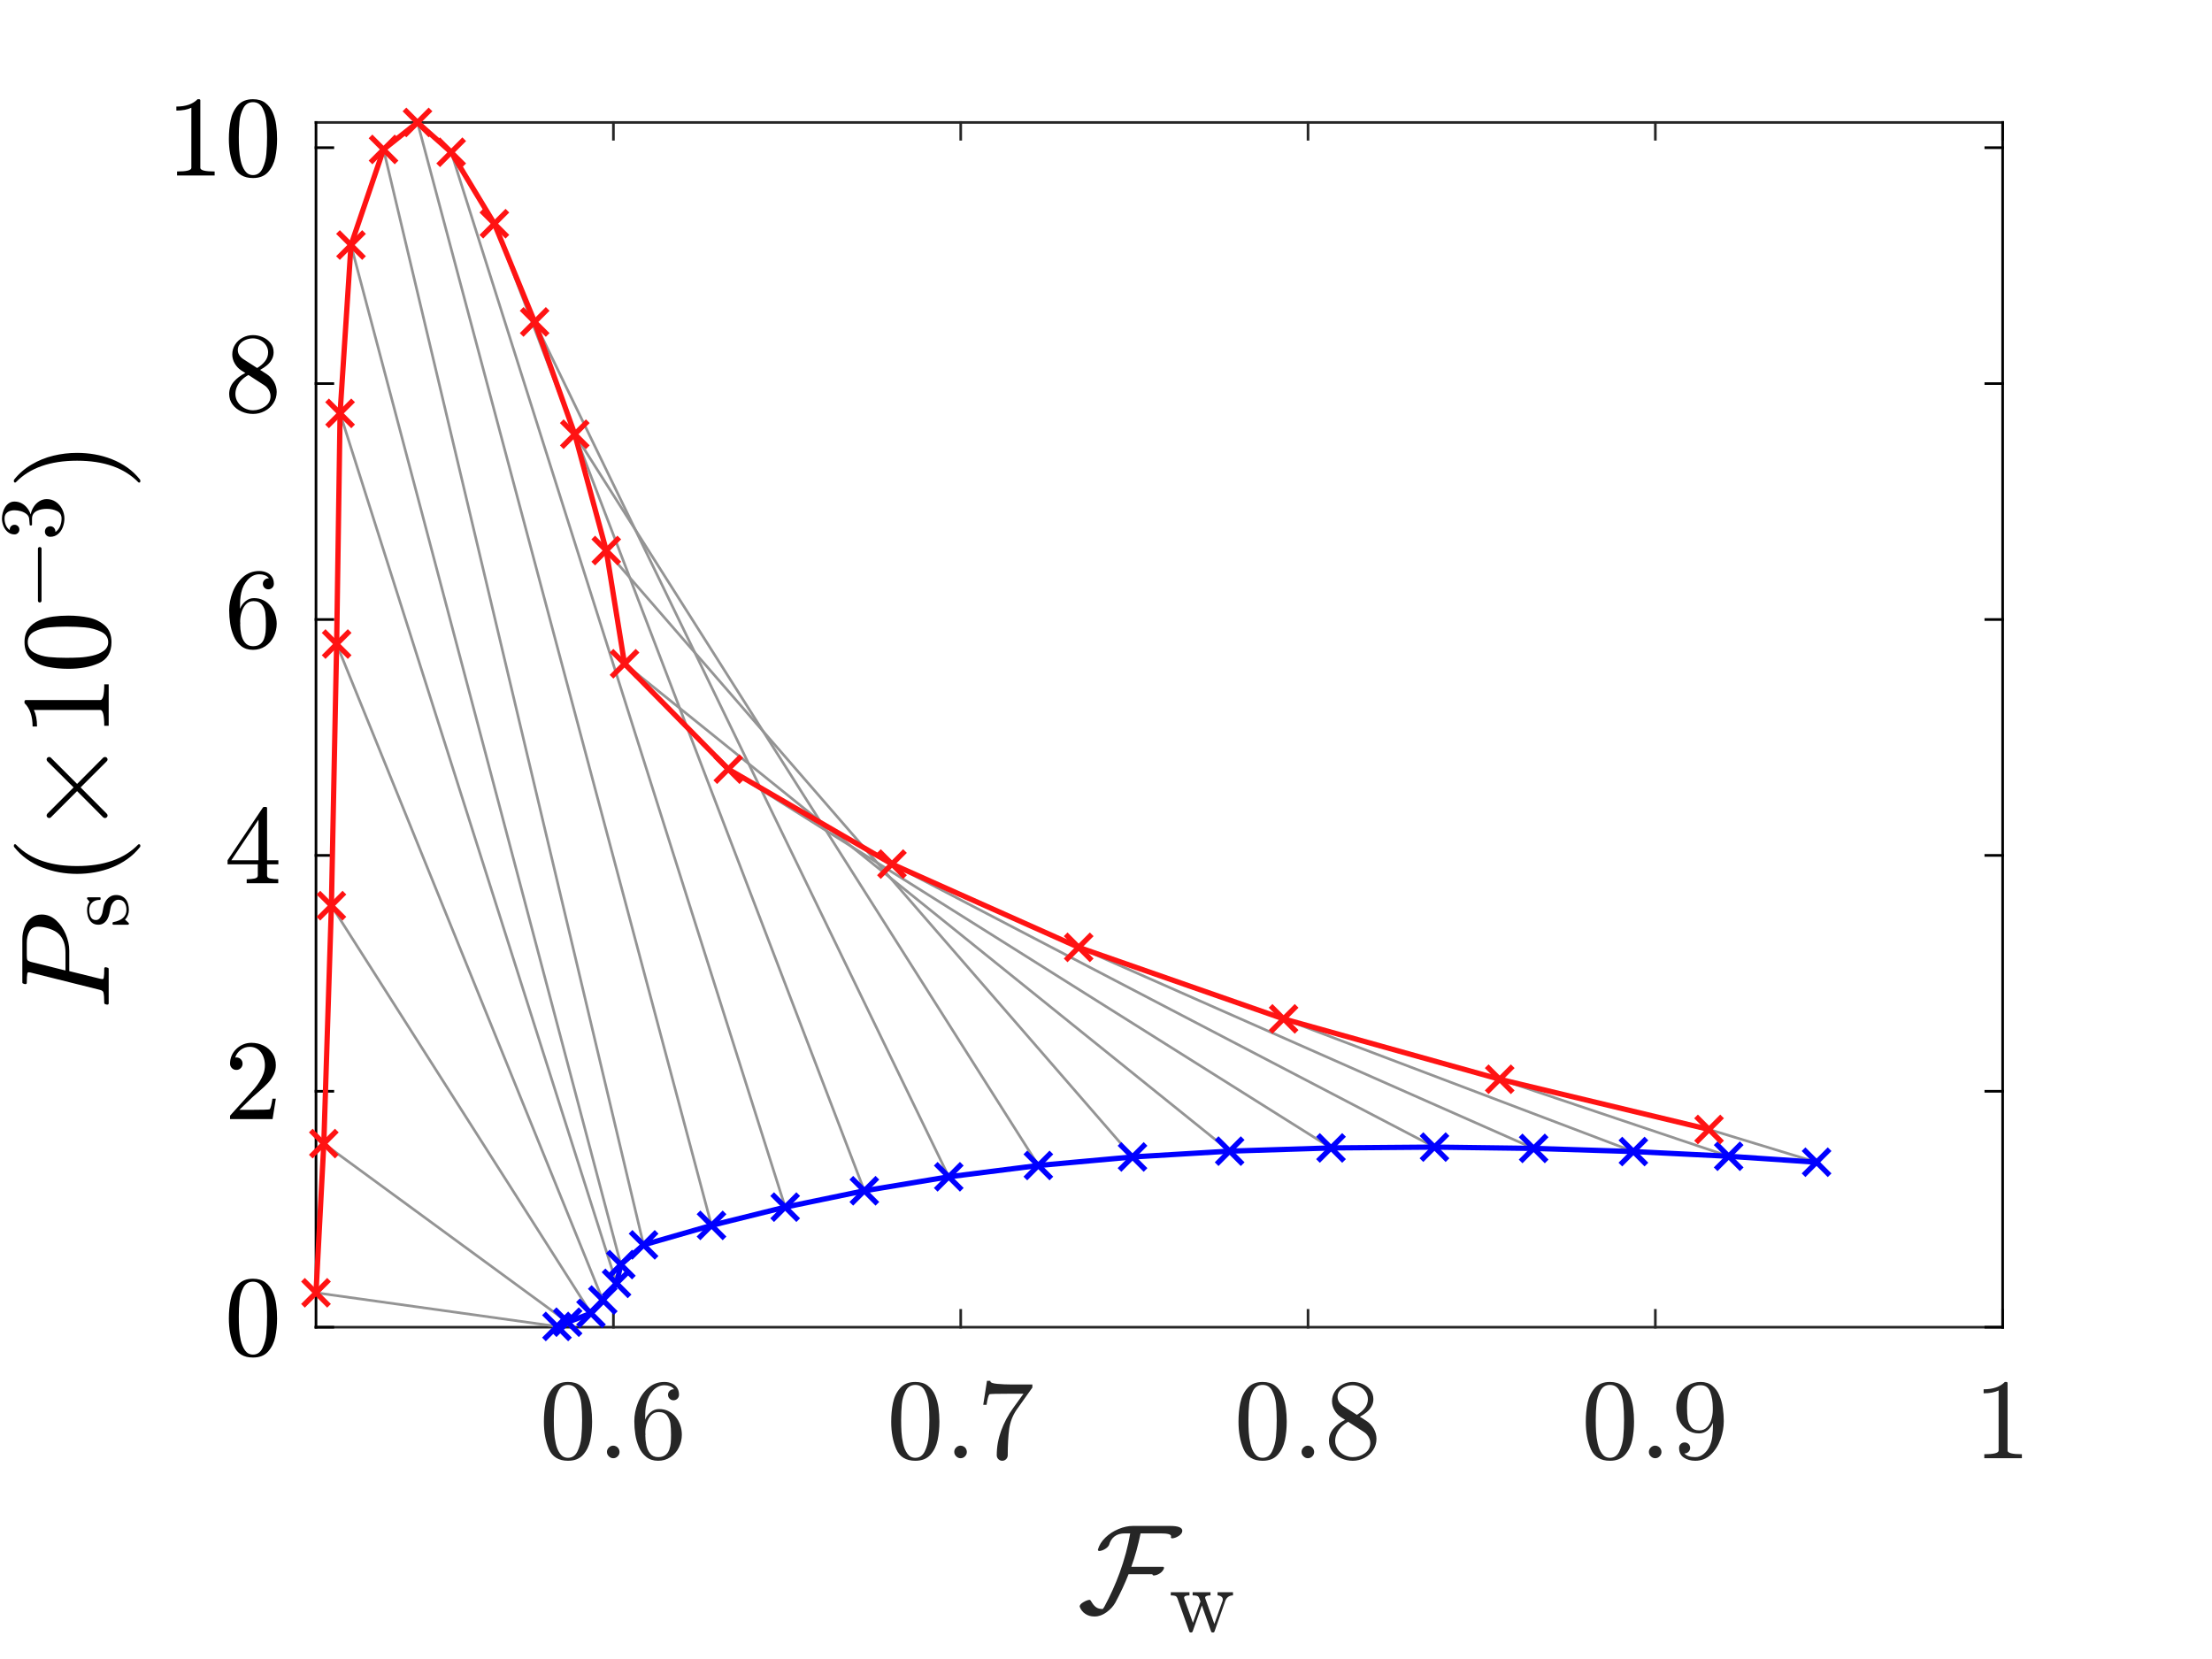 <?xml version="1.0" encoding="UTF-8" standalone="no"?>
<svg
   style="fill-opacity:1; color-rendering:auto; color-interpolation:auto; text-rendering:auto; stroke:black; stroke-linecap:square; stroke-miterlimit:10; shape-rendering:auto; stroke-opacity:1; fill:black; stroke-dasharray:none; font-weight:normal; stroke-width:1; font-family:'Dialog'; font-style:normal; stroke-linejoin:miter; font-size:12px; stroke-dashoffset:0; image-rendering:auto;"
   width="560"
   height="420"
   version="1.1"
   id="svg529"
   sodipodi:docname="Ps-v-Fwc.svg"
   inkscape:version="1.2.2 (732a01da63, 2022-12-09)"
   xmlns:inkscape="http://www.inkscape.org/namespaces/inkscape"
   xmlns:sodipodi="http://sodipodi.sourceforge.net/DTD/sodipodi-0.dtd"
   xmlns="http://www.w3.org/2000/svg"
   xmlns:svg="http://www.w3.org/2000/svg">
  <rect width="100%" height="100%" fill="#333333" stroke="none"/>
  <sodipodi:namedview
     id="namedview531"
     pagecolor="#ffffff"
     bordercolor="#000000"
     borderopacity="0.25"
     inkscape:showpageshadow="2"
     inkscape:pageopacity="0.0"
     inkscape:pagecheckerboard="0"
     inkscape:deskcolor="#d1d1d1"
     showgrid="false"
     inkscape:zoom="1.9738095"
     inkscape:cx="280.16888"
     inkscape:cy="210.25332"
     inkscape:window-width="1920"
     inkscape:window-height="1009"
     inkscape:window-x="-8"
     inkscape:window-y="-8"
     inkscape:window-maximized="1"
     inkscape:current-layer="svg529" />
  <!--Generated by the Batik Graphics2D SVG Generator-->
  <defs
     id="genericDefs" />
  <g
     id="g527"
     inkscape:export-filename="Ps-v-Fw.pdf"
     inkscape:export-xdpi="600"
     inkscape:export-ydpi="600">
    <defs
       id="defs1">
      <clipPath
         clipPathUnits="userSpaceOnUse"
         id="clipPath1">
        <path
           d="M0 0 L560 0 L560 420 L0 420 L0 0 Z"
           id="path3" />
      </clipPath>
    </defs>
    <g
       style="fill:white; stroke:white;"
       id="g9">
      <rect
         x="0"
         y="0"
         width="560"
         style="clip-path:url(#clipPath1); stroke:none;"
         height="420"
         clip-path="url(#clipPath1)"
         id="rect7" />
    </g>
    <g
       style="fill:white; text-rendering:optimizeSpeed; color-rendering:optimizeSpeed; image-rendering:optimizeSpeed; shape-rendering:crispEdges; stroke:white; color-interpolation:sRGB;"
       id="g15">
      <rect
         x="0"
         width="560"
         height="420"
         y="0"
         style="stroke:none;"
         id="rect11" />
      <path
         style="stroke:none;"
         d="M80 336 L507 336 L507 31 L80 31 Z"
         id="path13" />
    </g>
    <g
       style="fill:rgb(38,38,38); text-rendering:geometricPrecision; image-rendering:optimizeQuality; color-rendering:optimizeQuality; stroke-linejoin:round; stroke:rgb(38,38,38); color-interpolation:linearRGB; stroke-width:0.667;"
       id="g41">
      <line
         y2="336"
         style="fill:none;"
         x1="80"
         x2="507"
         y1="336"
         id="line17" />
      <line
         y2="31"
         style="fill:none;"
         x1="80"
         x2="507"
         y1="31"
         id="line19" />
      <line
         y2="331.74"
         style="fill:none;"
         x1="155.294"
         x2="155.294"
         y1="336"
         id="line21" />
      <line
         y2="331.74"
         style="fill:none;"
         x1="243.221"
         x2="243.221"
         y1="336"
         id="line23" />
      <line
         y2="331.74"
         style="fill:none;"
         x1="331.147"
         x2="331.147"
         y1="336"
         id="line25" />
      <line
         y2="331.74"
         style="fill:none;"
         x1="419.074"
         x2="419.074"
         y1="336"
         id="line27" />
      <line
         y2="331.74"
         style="fill:none;"
         x1="507"
         x2="507"
         y1="336"
         id="line29" />
      <line
         y2="35.26"
         style="fill:none;"
         x1="155.294"
         x2="155.294"
         y1="31"
         id="line31" />
      <line
         y2="35.26"
         style="fill:none;"
         x1="243.221"
         x2="243.221"
         y1="31"
         id="line33" />
      <line
         y2="35.26"
         style="fill:none;"
         x1="331.147"
         x2="331.147"
         y1="31"
         id="line35" />
      <line
         y2="35.26"
         style="fill:none;"
         x1="419.074"
         x2="419.074"
         y1="31"
         id="line37" />
      <line
         y2="35.26"
         style="fill:none;"
         x1="507"
         x2="507"
         y1="31"
         id="line39" />
    </g>
    <g
       transform="translate(155.294,344.533)"
       style="font-size:29.333px; fill:rgb(38,38,38); text-rendering:geometricPrecision; image-rendering:optimizeQuality; color-rendering:optimizeQuality; font-family:'mwa_cmr10'; stroke:rgb(38,38,38); color-interpolation:linearRGB;"
       id="g49">
      <path
         style="stroke:none;"
         d="M-11.491 25.28 Q-15.038 25.28 -16.319 22.351 Q-17.6 19.421 -17.6 15.39 Q-17.6 12.874 -17.147 10.648 Q-16.694 8.421 -15.327 6.874 Q-13.96 5.327 -11.491 5.327 Q-9.585 5.327 -8.366 6.257 Q-7.147 7.187 -6.506 8.671 Q-5.866 10.155 -5.631 11.843 Q-5.397 13.53 -5.397 15.39 Q-5.397 17.89 -5.858 20.062 Q-6.319 22.234 -7.663 23.757 Q-9.006 25.28 -11.491 25.28 ZM-11.491 24.53 Q-9.881 24.53 -9.085 22.874 Q-8.288 21.218 -8.108 19.202 Q-7.928 17.187 -7.928 14.921 Q-7.928 12.749 -8.108 10.905 Q-8.288 9.062 -9.077 7.57 Q-9.866 6.077 -11.491 6.077 Q-13.131 6.077 -13.928 7.577 Q-14.725 9.077 -14.905 10.913 Q-15.085 12.749 -15.085 14.921 Q-15.085 16.546 -15.006 17.976 Q-14.928 19.405 -14.592 20.929 Q-14.256 22.452 -13.499 23.491 Q-12.741 24.53 -11.491 24.53 Z"
         id="path43" />
      <path
         style="stroke:none;"
         d="M-1.637 23.046 Q-1.637 22.39 -1.152 21.921 Q-0.668 21.452 -0.043 21.452 Q0.363 21.452 0.746 21.663 Q1.129 21.874 1.34 22.257 Q1.551 22.64 1.551 23.046 Q1.551 23.671 1.082 24.155 Q0.613 24.64 -0.043 24.64 Q-0.668 24.64 -1.152 24.155 Q-1.637 23.671 -1.637 23.046 Z"
         id="path45" />
      <path
         style="stroke:none;"
         d="M11.324 25.28 Q9.527 25.28 8.324 24.32 Q7.121 23.359 6.465 21.843 Q5.809 20.327 5.551 18.655 Q5.293 16.984 5.293 15.265 Q5.293 12.968 6.184 10.663 Q7.074 8.359 8.809 6.843 Q10.543 5.327 12.918 5.327 Q13.918 5.327 14.777 5.702 Q15.637 6.077 16.121 6.804 Q16.605 7.53 16.605 8.562 Q16.605 9.155 16.199 9.562 Q15.793 9.968 15.199 9.968 Q14.637 9.968 14.23 9.562 Q13.824 9.155 13.824 8.562 Q13.824 7.999 14.23 7.593 Q14.637 7.187 15.199 7.187 L15.355 7.187 Q14.996 6.655 14.324 6.405 Q13.652 6.155 12.918 6.155 Q12.043 6.155 11.301 6.538 Q10.559 6.921 9.965 7.577 Q9.371 8.234 8.973 9.015 Q8.574 9.796 8.355 10.804 Q8.137 11.812 8.082 12.687 Q8.027 13.562 8.027 14.89 Q8.527 13.702 9.465 12.945 Q10.402 12.187 11.574 12.187 Q12.871 12.187 13.934 12.71 Q14.996 13.234 15.762 14.163 Q16.527 15.093 16.926 16.28 Q17.324 17.468 17.324 18.687 Q17.324 20.39 16.566 21.929 Q15.809 23.468 14.434 24.374 Q13.059 25.28 11.324 25.28 ZM11.324 24.359 Q12.449 24.359 13.129 23.851 Q13.809 23.343 14.121 22.499 Q14.434 21.655 14.512 20.796 Q14.59 19.937 14.59 18.687 Q14.59 17.046 14.434 15.89 Q14.277 14.734 13.59 13.843 Q12.902 12.952 11.465 12.952 Q10.293 12.952 9.535 13.749 Q8.777 14.546 8.426 15.757 Q8.074 16.968 8.074 18.077 Q8.074 18.468 8.105 18.671 Q8.105 18.702 8.098 18.734 Q8.09 18.765 8.074 18.812 Q8.074 20.046 8.332 21.32 Q8.59 22.593 9.316 23.476 Q10.043 24.359 11.324 24.359 Z"
         id="path47" />
    </g>
    <g
       transform="translate(243.221,344.533)"
       style="font-size:29.333px; fill:rgb(38,38,38); text-rendering:geometricPrecision; image-rendering:optimizeQuality; color-rendering:optimizeQuality; font-family:'mwa_cmr10'; stroke:rgb(38,38,38); color-interpolation:linearRGB;"
       id="g57">
      <path
         style="stroke:none;"
         d="M-11.491 25.28 Q-15.038 25.28 -16.319 22.351 Q-17.6 19.421 -17.6 15.39 Q-17.6 12.874 -17.147 10.648 Q-16.694 8.421 -15.327 6.874 Q-13.96 5.327 -11.491 5.327 Q-9.585 5.327 -8.366 6.257 Q-7.147 7.187 -6.506 8.671 Q-5.866 10.155 -5.631 11.843 Q-5.397 13.53 -5.397 15.39 Q-5.397 17.89 -5.858 20.062 Q-6.319 22.234 -7.663 23.757 Q-9.006 25.28 -11.491 25.28 ZM-11.491 24.53 Q-9.881 24.53 -9.085 22.874 Q-8.288 21.218 -8.108 19.202 Q-7.928 17.187 -7.928 14.921 Q-7.928 12.749 -8.108 10.905 Q-8.288 9.062 -9.077 7.57 Q-9.866 6.077 -11.491 6.077 Q-13.131 6.077 -13.928 7.577 Q-14.725 9.077 -14.905 10.913 Q-15.085 12.749 -15.085 14.921 Q-15.085 16.546 -15.006 17.976 Q-14.928 19.405 -14.592 20.929 Q-14.256 22.452 -13.499 23.491 Q-12.741 24.53 -11.491 24.53 Z"
         id="path51" />
      <path
         style="stroke:none;"
         d="M-1.637 23.046 Q-1.637 22.39 -1.152 21.921 Q-0.668 21.452 -0.043 21.452 Q0.363 21.452 0.746 21.663 Q1.129 21.874 1.34 22.257 Q1.551 22.64 1.551 23.046 Q1.551 23.671 1.082 24.155 Q0.613 24.64 -0.043 24.64 Q-0.668 24.64 -1.152 24.155 Q-1.637 23.671 -1.637 23.046 Z"
         id="path53" />
      <path
         style="stroke:none;"
         d="M9.121 23.89 Q9.121 22.28 9.402 20.734 Q9.684 19.187 10.23 17.679 Q10.777 16.171 11.543 14.718 Q12.309 13.265 13.23 11.999 L15.887 8.312 L12.574 8.312 Q7.418 8.312 7.262 8.452 Q6.871 8.921 6.543 11.124 L5.699 11.124 L6.652 5.046 L7.496 5.046 L7.496 5.124 Q7.496 5.655 9.269 5.812 Q11.043 5.968 12.746 5.968 L18.137 5.968 L18.137 6.718 Q18.137 6.734 18.129 6.749 Q18.121 6.765 18.105 6.796 L14.121 12.405 Q12.637 14.593 12.269 17.249 Q11.902 19.905 11.902 23.89 Q11.902 24.452 11.496 24.866 Q11.09 25.28 10.512 25.28 Q9.934 25.28 9.527 24.866 Q9.121 24.452 9.121 23.89 Z"
         id="path55" />
    </g>
    <g
       transform="translate(331.147,344.533)"
       style="font-size:29.333px; fill:rgb(38,38,38); text-rendering:geometricPrecision; image-rendering:optimizeQuality; color-rendering:optimizeQuality; font-family:'mwa_cmr10'; stroke:rgb(38,38,38); color-interpolation:linearRGB;"
       id="g65">
      <path
         style="stroke:none;"
         d="M-11.491 25.28 Q-15.038 25.28 -16.319 22.351 Q-17.6 19.421 -17.6 15.39 Q-17.6 12.874 -17.147 10.648 Q-16.694 8.421 -15.327 6.874 Q-13.96 5.327 -11.491 5.327 Q-9.585 5.327 -8.366 6.257 Q-7.147 7.187 -6.506 8.671 Q-5.866 10.155 -5.631 11.843 Q-5.397 13.53 -5.397 15.39 Q-5.397 17.89 -5.858 20.062 Q-6.319 22.234 -7.663 23.757 Q-9.006 25.28 -11.491 25.28 ZM-11.491 24.53 Q-9.881 24.53 -9.085 22.874 Q-8.288 21.218 -8.108 19.202 Q-7.928 17.187 -7.928 14.921 Q-7.928 12.749 -8.108 10.905 Q-8.288 9.062 -9.077 7.57 Q-9.866 6.077 -11.491 6.077 Q-13.131 6.077 -13.928 7.577 Q-14.725 9.077 -14.905 10.913 Q-15.085 12.749 -15.085 14.921 Q-15.085 16.546 -15.006 17.976 Q-14.928 19.405 -14.592 20.929 Q-14.256 22.452 -13.499 23.491 Q-12.741 24.53 -11.491 24.53 Z"
         id="path59" />
      <path
         style="stroke:none;"
         d="M-1.637 23.046 Q-1.637 22.39 -1.152 21.921 Q-0.668 21.452 -0.043 21.452 Q0.363 21.452 0.746 21.663 Q1.129 21.874 1.34 22.257 Q1.551 22.64 1.551 23.046 Q1.551 23.671 1.082 24.155 Q0.613 24.64 -0.043 24.64 Q-0.668 24.64 -1.152 24.155 Q-1.637 23.671 -1.637 23.046 Z"
         id="path61" />
      <path
         style="stroke:none;"
         d="M5.293 20.234 Q5.293 18.499 6.441 17.155 Q7.59 15.812 9.387 14.921 L8.309 14.234 Q7.324 13.577 6.699 12.499 Q6.074 11.421 6.074 10.218 Q6.074 8.843 6.801 7.718 Q7.527 6.593 8.738 5.96 Q9.949 5.327 11.324 5.327 Q12.605 5.327 13.809 5.851 Q15.012 6.374 15.777 7.351 Q16.543 8.327 16.543 9.671 Q16.543 10.655 16.09 11.492 Q15.637 12.327 14.832 12.992 Q14.027 13.655 13.121 14.124 L14.777 15.187 Q15.934 15.937 16.629 17.155 Q17.324 18.374 17.324 19.718 Q17.324 21.28 16.48 22.57 Q15.637 23.859 14.254 24.57 Q12.871 25.28 11.324 25.28 Q9.824 25.28 8.426 24.671 Q7.027 24.062 6.16 22.905 Q5.293 21.749 5.293 20.234 ZM6.871 20.234 Q6.871 21.39 7.496 22.335 Q8.121 23.28 9.16 23.82 Q10.199 24.359 11.324 24.359 Q13.012 24.359 14.387 23.374 Q15.762 22.39 15.762 20.765 Q15.762 20.202 15.543 19.663 Q15.324 19.124 14.934 18.671 Q14.543 18.218 14.059 17.937 L10.168 15.421 Q9.262 15.905 8.504 16.64 Q7.746 17.374 7.309 18.296 Q6.871 19.218 6.871 20.234 ZM8.855 11.39 L12.371 13.655 Q13.59 12.937 14.371 11.937 Q15.152 10.937 15.152 9.671 Q15.152 8.702 14.605 7.882 Q14.059 7.062 13.184 6.609 Q12.309 6.155 11.293 6.155 Q10.418 6.155 9.527 6.499 Q8.637 6.843 8.059 7.515 Q7.48 8.187 7.48 9.093 Q7.48 10.452 8.855 11.39 Z"
         id="path63" />
    </g>
    <g
       transform="translate(419.074,344.533)"
       style="font-size:29.333px; fill:rgb(38,38,38); text-rendering:geometricPrecision; image-rendering:optimizeQuality; color-rendering:optimizeQuality; font-family:'mwa_cmr10'; stroke:rgb(38,38,38); color-interpolation:linearRGB;"
       id="g73">
      <path
         style="stroke:none;"
         d="M-11.491 25.28 Q-15.038 25.28 -16.319 22.351 Q-17.6 19.421 -17.6 15.39 Q-17.6 12.874 -17.147 10.648 Q-16.694 8.421 -15.327 6.874 Q-13.96 5.327 -11.491 5.327 Q-9.585 5.327 -8.366 6.257 Q-7.147 7.187 -6.506 8.671 Q-5.866 10.155 -5.631 11.843 Q-5.397 13.53 -5.397 15.39 Q-5.397 17.89 -5.858 20.062 Q-6.319 22.234 -7.663 23.757 Q-9.006 25.28 -11.491 25.28 ZM-11.491 24.53 Q-9.881 24.53 -9.085 22.874 Q-8.288 21.218 -8.108 19.202 Q-7.928 17.187 -7.928 14.921 Q-7.928 12.749 -8.108 10.905 Q-8.288 9.062 -9.077 7.57 Q-9.866 6.077 -11.491 6.077 Q-13.131 6.077 -13.928 7.577 Q-14.725 9.077 -14.905 10.913 Q-15.085 12.749 -15.085 14.921 Q-15.085 16.546 -15.006 17.976 Q-14.928 19.405 -14.592 20.929 Q-14.256 22.452 -13.499 23.491 Q-12.741 24.53 -11.491 24.53 Z"
         id="path67" />
      <path
         style="stroke:none;"
         d="M-1.637 23.046 Q-1.637 22.39 -1.152 21.921 Q-0.668 21.452 -0.043 21.452 Q0.363 21.452 0.746 21.663 Q1.129 21.874 1.34 22.257 Q1.551 22.64 1.551 23.046 Q1.551 23.671 1.082 24.155 Q0.613 24.64 -0.043 24.64 Q-0.668 24.64 -1.152 24.155 Q-1.637 23.671 -1.637 23.046 Z"
         id="path69" />
      <path
         style="stroke:none;"
         d="M7.34 23.421 Q8.137 24.359 10.105 24.359 Q11.215 24.359 12.168 23.609 Q13.121 22.859 13.652 21.765 Q14.262 20.53 14.426 19.14 Q14.59 17.749 14.59 15.671 Q14.105 16.859 13.176 17.609 Q12.246 18.359 11.043 18.359 Q9.355 18.359 8.035 17.445 Q6.715 16.53 6.004 15.03 Q5.293 13.53 5.293 11.859 Q5.293 10.109 6.082 8.601 Q6.871 7.093 8.277 6.21 Q9.684 5.327 11.465 5.327 Q13.215 5.327 14.402 6.28 Q15.59 7.234 16.215 8.742 Q16.84 10.249 17.082 11.937 Q17.324 13.624 17.324 15.265 Q17.324 17.499 16.504 19.827 Q15.684 22.155 14.051 23.718 Q12.418 25.28 10.105 25.28 Q8.387 25.28 7.199 24.468 Q6.012 23.655 6.012 22.03 Q6.012 21.437 6.418 21.038 Q6.824 20.64 7.418 20.64 Q7.996 20.64 8.402 21.038 Q8.809 21.437 8.809 22.03 Q8.809 22.593 8.394 23.007 Q7.98 23.421 7.418 23.421 L7.34 23.421 ZM11.152 17.593 Q12.34 17.593 13.098 16.788 Q13.855 15.984 14.199 14.796 Q14.543 13.609 14.543 12.437 L14.543 11.874 L14.543 11.765 Q14.543 9.593 13.902 7.874 Q13.262 6.155 11.465 6.155 Q10.324 6.155 9.605 6.663 Q8.887 7.171 8.551 8.007 Q8.215 8.843 8.121 9.788 Q8.027 10.734 8.027 11.859 Q8.027 13.499 8.184 14.655 Q8.34 15.812 9.035 16.702 Q9.73 17.593 11.152 17.593 Z"
         id="path71" />
    </g>
    <g
       transform="translate(507,344.533)"
       style="font-size:29.333px; fill:rgb(38,38,38); text-rendering:geometricPrecision; image-rendering:optimizeQuality; color-rendering:optimizeQuality; font-family:'mwa_cmr10'; stroke:rgb(38,38,38); color-interpolation:linearRGB;"
       id="g77">
      <path
         style="stroke:none;"
         d="M-4.646 24.64 L-4.646 23.624 Q-1.021 23.624 -1.021 22.702 L-1.021 7.484 Q-2.521 8.202 -4.818 8.202 L-4.818 7.187 Q-1.255 7.187 0.557 5.327 L0.964 5.327 Q1.057 5.327 1.151 5.405 Q1.245 5.484 1.245 5.577 L1.245 22.702 Q1.245 23.624 4.87 23.624 L4.87 24.64 L-4.646 24.64 Z"
         id="path75" />
    </g>
    <g
       transform="translate(293.5,381.067)"
       style="font-size:32.267px; fill:rgb(38,38,38); text-rendering:geometricPrecision; image-rendering:optimizeQuality; color-rendering:optimizeQuality; font-family:'mwa_cmsy10'; stroke:rgb(38,38,38); color-interpolation:linearRGB;"
       id="g83">
      <path
         style="stroke:none;"
         d="M-20.169 25.666 Q-20.169 25.104 -19.262 24.565 Q-18.356 24.026 -17.747 23.963 L-17.544 23.963 Q-17.434 24.026 -17.02 24.705 Q-16.606 25.385 -16.005 25.83 Q-15.403 26.276 -14.309 26.276 Q-14.091 25.994 -13.934 25.729 Q-11.637 21.479 -10.028 17.057 Q-9.153 14.651 -8.458 12.08 Q-7.763 9.51 -7.372 7.135 L-8.716 7.135 Q-11.903 7.135 -12.747 10.12 Q-13.059 10.682 -13.77 11.104 Q-14.481 11.526 -15.153 11.588 L-15.341 11.588 Q-15.559 11.448 -15.559 11.26 Q-15.075 9.557 -13.645 8.182 Q-12.216 6.807 -10.325 6.026 Q-8.434 5.245 -6.669 5.245 L2.706 5.245 Q5.816 5.245 5.816 6.463 Q5.816 7.166 4.972 7.737 Q4.128 8.307 3.316 8.385 L3.159 8.385 Q2.925 8.26 2.925 8.198 Q2.941 8.104 2.956 7.995 Q2.972 7.885 2.972 7.838 Q2.972 7.135 0.316 7.135 L-4.747 7.135 Q-5.653 11.62 -7.091 15.588 L0.988 15.588 Q1.206 15.698 1.206 15.87 Q1.003 16.635 0.253 17.174 Q-0.497 17.713 -1.325 17.791 L-1.512 17.791 Q-1.747 17.666 -1.747 17.541 L-1.747 17.479 L-7.794 17.479 Q-9.2 21.073 -11.122 24.635 Q-11.919 26.057 -13.387 27.112 Q-14.856 28.166 -16.325 28.166 L-16.497 28.166 Q-17.747 28.166 -18.747 27.502 Q-19.747 26.838 -20.169 25.666 Z"
         id="path79" />
      <path
         style="stroke:none;"
         d="M7.57 31.944 L4.585 23.584 Q4.382 23.069 3.999 22.952 Q3.617 22.834 2.898 22.834 L2.898 22.022 L7.632 22.022 L7.632 22.834 Q6.273 22.834 6.273 23.413 Q6.288 23.444 6.288 23.475 Q6.288 23.506 6.288 23.584 L8.507 29.772 L10.414 24.381 L10.117 23.584 Q9.929 23.069 9.539 22.952 Q9.148 22.834 8.429 22.834 L8.429 22.022 L12.96 22.022 L12.96 22.834 Q11.601 22.834 11.601 23.413 Q11.601 23.491 11.632 23.584 L13.929 30.053 L16.023 24.194 Q16.07 24.022 16.07 23.866 Q16.07 23.381 15.656 23.108 Q15.242 22.834 14.742 22.834 L14.742 22.022 L18.648 22.022 L18.648 22.834 Q17.945 22.834 17.445 23.202 Q16.945 23.569 16.71 24.194 L13.976 31.944 Q13.898 32.209 13.632 32.209 L13.445 32.209 Q13.179 32.209 13.101 31.944 L10.773 25.381 L8.445 31.944 Q8.335 32.209 8.085 32.209 L7.929 32.209 Q7.648 32.209 7.57 31.944 Z"
         id="path81" />
    </g>
    <g
       style="text-rendering:geometricPrecision; stroke-width:0.667; color-interpolation:linearRGB; color-rendering:optimizeQuality; image-rendering:optimizeQuality; stroke-linejoin:round;"
       id="g113">
      <line
         y2="31"
         style="fill:none;"
         x1="80"
         x2="80"
         y1="336"
         id="line85" />
      <line
         y2="31"
         style="fill:none;"
         x1="507"
         x2="507"
         y1="336"
         id="line87" />
      <line
         y2="336"
         style="fill:none;"
         x1="80"
         x2="84.26"
         y1="336"
         id="line89" />
      <line
         y2="276.278"
         style="fill:none;"
         x1="80"
         x2="84.26"
         y1="276.278"
         id="line91" />
      <line
         y2="216.556"
         style="fill:none;"
         x1="80"
         x2="84.26"
         y1="216.556"
         id="line93" />
      <line
         y2="156.834"
         style="fill:none;"
         x1="80"
         x2="84.26"
         y1="156.834"
         id="line95" />
      <line
         y2="97.112"
         style="fill:none;"
         x1="80"
         x2="84.26"
         y1="97.112"
         id="line97" />
      <line
         y2="37.39"
         style="fill:none;"
         x1="80"
         x2="84.26"
         y1="37.39"
         id="line99" />
      <line
         y2="336"
         style="fill:none;"
         x1="507"
         x2="502.74"
         y1="336"
         id="line101" />
      <line
         y2="276.278"
         style="fill:none;"
         x1="507"
         x2="502.74"
         y1="276.278"
         id="line103" />
      <line
         y2="216.556"
         style="fill:none;"
         x1="507"
         x2="502.74"
         y1="216.556"
         id="line105" />
      <line
         y2="156.834"
         style="fill:none;"
         x1="507"
         x2="502.74"
         y1="156.834"
         id="line107" />
      <line
         y2="97.112"
         style="fill:none;"
         x1="507"
         x2="502.74"
         y1="97.112"
         id="line109" />
      <line
         y2="37.39"
         style="fill:none;"
         x1="507"
         x2="502.74"
         y1="37.39"
         id="line111" />
    </g>
    <g
       transform="translate(71.467,336)"
       style="font-size:29.333px; text-rendering:geometricPrecision; color-rendering:optimizeQuality; image-rendering:optimizeQuality; font-family:'mwa_cmr10'; color-interpolation:linearRGB;"
       id="g117">
      <path
         style="stroke:none;"
         d="M-7.417 7.681 Q-10.964 7.681 -12.245 4.751 Q-13.526 1.821 -13.526 -2.21 Q-13.526 -4.726 -13.073 -6.952 Q-12.62 -9.179 -11.253 -10.726 Q-9.886 -12.273 -7.417 -12.273 Q-5.511 -12.273 -4.292 -11.343 Q-3.073 -10.413 -2.432 -8.929 Q-1.792 -7.444 -1.557 -5.757 Q-1.323 -4.069 -1.323 -2.21 Q-1.323 0.29 -1.784 2.462 Q-2.245 4.634 -3.589 6.157 Q-4.932 7.681 -7.417 7.681 ZM-7.417 6.931 Q-5.807 6.931 -5.011 5.274 Q-4.214 3.618 -4.034 1.602 Q-3.854 -0.413 -3.854 -2.679 Q-3.854 -4.851 -4.034 -6.694 Q-4.214 -8.538 -5.003 -10.03 Q-5.792 -11.523 -7.417 -11.523 Q-9.057 -11.523 -9.854 -10.023 Q-10.651 -8.523 -10.831 -6.687 Q-11.011 -4.851 -11.011 -2.679 Q-11.011 -1.054 -10.932 0.376 Q-10.854 1.806 -10.518 3.329 Q-10.182 4.852 -9.425 5.891 Q-8.667 6.931 -7.417 6.931 Z"
         id="path115" />
    </g>
    <g
       transform="translate(71.467,276.278)"
       style="font-size:29.333px; text-rendering:geometricPrecision; color-rendering:optimizeQuality; image-rendering:optimizeQuality; font-family:'mwa_cmr10'; color-interpolation:linearRGB;"
       id="g121">
      <path
         style="stroke:none;"
         d="M-13.229 7.04 L-13.229 6.259 Q-13.229 6.196 -13.167 6.102 L-8.667 1.118 Q-7.636 0.009 -7.003 -0.741 Q-6.37 -1.491 -5.745 -2.468 Q-5.12 -3.445 -4.761 -4.452 Q-4.401 -5.46 -4.401 -6.601 Q-4.401 -7.788 -4.839 -8.874 Q-5.276 -9.96 -6.151 -10.608 Q-7.026 -11.257 -8.245 -11.257 Q-9.511 -11.257 -10.518 -10.499 Q-11.526 -9.741 -11.932 -8.538 Q-11.823 -8.569 -11.62 -8.569 Q-10.964 -8.569 -10.511 -8.132 Q-10.057 -7.694 -10.057 -6.991 Q-10.057 -6.335 -10.511 -5.874 Q-10.964 -5.413 -11.62 -5.413 Q-12.307 -5.413 -12.768 -5.882 Q-13.229 -6.351 -13.229 -6.991 Q-13.229 -8.085 -12.815 -9.038 Q-12.401 -9.991 -11.628 -10.733 Q-10.854 -11.476 -9.886 -11.874 Q-8.917 -12.273 -7.823 -12.273 Q-6.167 -12.273 -4.737 -11.569 Q-3.307 -10.866 -2.471 -9.585 Q-1.635 -8.304 -1.635 -6.601 Q-1.635 -5.335 -2.19 -4.202 Q-2.745 -3.07 -3.604 -2.14 Q-4.464 -1.21 -5.815 -0.038 Q-7.167 1.134 -7.589 1.524 L-10.87 4.696 L-8.089 4.696 Q-6.026 4.696 -4.643 4.657 Q-3.26 4.618 -3.182 4.54 Q-2.839 4.181 -2.495 1.868 L-1.635 1.868 L-2.464 7.04 L-13.229 7.04 Z"
         id="path119" />
    </g>
    <g
       transform="translate(71.467,216.556)"
       style="font-size:29.333px; text-rendering:geometricPrecision; color-rendering:optimizeQuality; image-rendering:optimizeQuality; font-family:'mwa_cmr10'; color-interpolation:linearRGB;"
       id="g125">
      <path
         style="stroke:none;"
         d="M-13.854 2.259 L-13.854 1.227 L-4.901 -12.132 Q-4.792 -12.273 -4.604 -12.273 L-4.167 -12.273 Q-3.854 -12.273 -3.854 -11.944 L-3.854 1.227 L-0.995 1.227 L-0.995 2.259 L-3.854 2.259 L-3.854 5.102 Q-3.854 5.696 -3.003 5.86 Q-2.151 6.024 -1.026 6.024 L-1.026 7.04 L-9.011 7.04 L-9.011 6.024 Q-7.901 6.024 -7.05 5.86 Q-6.198 5.696 -6.198 5.102 L-6.198 2.259 L-13.854 2.259 ZM-12.901 1.227 L-6.026 1.227 L-6.026 -9.038 L-12.901 1.227 Z"
         id="path123" />
    </g>
    <g
       transform="translate(71.467,156.834)"
       style="font-size:29.333px; text-rendering:geometricPrecision; color-rendering:optimizeQuality; image-rendering:optimizeQuality; font-family:'mwa_cmr10'; color-interpolation:linearRGB;"
       id="g129">
      <path
         style="stroke:none;"
         d="M-7.417 7.681 Q-9.214 7.681 -10.417 6.72 Q-11.62 5.759 -12.276 4.243 Q-12.932 2.727 -13.19 1.056 Q-13.448 -0.616 -13.448 -2.335 Q-13.448 -4.632 -12.557 -6.937 Q-11.667 -9.241 -9.932 -10.757 Q-8.198 -12.273 -5.823 -12.273 Q-4.823 -12.273 -3.964 -11.898 Q-3.104 -11.523 -2.62 -10.796 Q-2.135 -10.069 -2.135 -9.038 Q-2.135 -8.444 -2.542 -8.038 Q-2.948 -7.632 -3.542 -7.632 Q-4.104 -7.632 -4.511 -8.038 Q-4.917 -8.444 -4.917 -9.038 Q-4.917 -9.601 -4.511 -10.007 Q-4.104 -10.413 -3.542 -10.413 L-3.385 -10.413 Q-3.745 -10.944 -4.417 -11.194 Q-5.089 -11.444 -5.823 -11.444 Q-6.698 -11.444 -7.44 -11.062 Q-8.182 -10.679 -8.776 -10.023 Q-9.37 -9.366 -9.768 -8.585 Q-10.167 -7.804 -10.386 -6.796 Q-10.604 -5.788 -10.659 -4.913 Q-10.714 -4.038 -10.714 -2.71 Q-10.214 -3.898 -9.276 -4.655 Q-8.339 -5.413 -7.167 -5.413 Q-5.87 -5.413 -4.807 -4.89 Q-3.745 -4.366 -2.979 -3.437 Q-2.214 -2.507 -1.815 -1.319 Q-1.417 -0.132 -1.417 1.087 Q-1.417 2.79 -2.175 4.329 Q-2.932 5.868 -4.307 6.774 Q-5.682 7.681 -7.417 7.681 ZM-7.417 6.759 Q-6.292 6.759 -5.612 6.251 Q-4.932 5.743 -4.62 4.899 Q-4.307 4.056 -4.229 3.196 Q-4.151 2.337 -4.151 1.087 Q-4.151 -0.554 -4.307 -1.71 Q-4.464 -2.866 -5.151 -3.757 Q-5.839 -4.648 -7.276 -4.648 Q-8.448 -4.648 -9.206 -3.851 Q-9.964 -3.054 -10.315 -1.843 Q-10.667 -0.632 -10.667 0.477 Q-10.667 0.868 -10.636 1.071 Q-10.636 1.102 -10.643 1.134 Q-10.651 1.165 -10.667 1.212 Q-10.667 2.446 -10.409 3.72 Q-10.151 4.993 -9.425 5.876 Q-8.698 6.759 -7.417 6.759 Z"
         id="path127" />
    </g>
    <g
       transform="translate(71.467,97.112)"
       style="font-size:29.333px; text-rendering:geometricPrecision; color-rendering:optimizeQuality; image-rendering:optimizeQuality; font-family:'mwa_cmr10'; color-interpolation:linearRGB;"
       id="g133">
      <path
         style="stroke:none;"
         d="M-13.448 2.634 Q-13.448 0.899 -12.3 -0.445 Q-11.151 -1.788 -9.354 -2.679 L-10.432 -3.366 Q-11.417 -4.023 -12.042 -5.101 Q-12.667 -6.179 -12.667 -7.382 Q-12.667 -8.757 -11.94 -9.882 Q-11.214 -11.007 -10.003 -11.64 Q-8.792 -12.273 -7.417 -12.273 Q-6.136 -12.273 -4.932 -11.749 Q-3.729 -11.226 -2.964 -10.249 Q-2.198 -9.273 -2.198 -7.929 Q-2.198 -6.944 -2.651 -6.109 Q-3.104 -5.273 -3.909 -4.609 Q-4.714 -3.945 -5.62 -3.476 L-3.964 -2.413 Q-2.807 -1.663 -2.112 -0.445 Q-1.417 0.774 -1.417 2.118 Q-1.417 3.68 -2.26 4.97 Q-3.104 6.259 -4.487 6.97 Q-5.87 7.681 -7.417 7.681 Q-8.917 7.681 -10.315 7.071 Q-11.714 6.462 -12.581 5.306 Q-13.448 4.149 -13.448 2.634 ZM-11.87 2.634 Q-11.87 3.79 -11.245 4.735 Q-10.62 5.681 -9.581 6.22 Q-8.542 6.759 -7.417 6.759 Q-5.729 6.759 -4.354 5.774 Q-2.979 4.79 -2.979 3.165 Q-2.979 2.602 -3.198 2.063 Q-3.417 1.524 -3.807 1.071 Q-4.198 0.618 -4.682 0.337 L-8.573 -2.179 Q-9.479 -1.694 -10.237 -0.96 Q-10.995 -0.226 -11.432 0.696 Q-11.87 1.618 -11.87 2.634 ZM-9.886 -6.21 L-6.37 -3.945 Q-5.151 -4.663 -4.37 -5.663 Q-3.589 -6.663 -3.589 -7.929 Q-3.589 -8.898 -4.136 -9.718 Q-4.682 -10.538 -5.557 -10.991 Q-6.432 -11.444 -7.448 -11.444 Q-8.323 -11.444 -9.214 -11.101 Q-10.104 -10.757 -10.682 -10.085 Q-11.261 -9.413 -11.261 -8.507 Q-11.261 -7.148 -9.886 -6.21 Z"
         id="path131" />
    </g>
    <g
       transform="translate(71.467,37.39)"
       style="font-size:29.333px; text-rendering:geometricPrecision; color-rendering:optimizeQuality; image-rendering:optimizeQuality; font-family:'mwa_cmr10'; color-interpolation:linearRGB;"
       id="g139">
      <path
         style="stroke:none;"
         d="M-26.646 7.04 L-26.646 6.024 Q-23.021 6.024 -23.021 5.102 L-23.021 -10.116 Q-24.521 -9.398 -26.818 -9.398 L-26.818 -10.413 Q-23.255 -10.413 -21.443 -12.273 L-21.037 -12.273 Q-20.943 -12.273 -20.849 -12.194 Q-20.755 -12.116 -20.755 -12.023 L-20.755 5.102 Q-20.755 6.024 -17.13 6.024 L-17.13 7.04 L-26.646 7.04 Z"
         id="path135" />
      <path
         style="stroke:none;"
         d="M-7.417 7.681 Q-10.964 7.681 -12.245 4.751 Q-13.526 1.821 -13.526 -2.21 Q-13.526 -4.726 -13.073 -6.952 Q-12.62 -9.179 -11.253 -10.726 Q-9.886 -12.273 -7.417 -12.273 Q-5.511 -12.273 -4.292 -11.343 Q-3.073 -10.413 -2.432 -8.929 Q-1.792 -7.444 -1.557 -5.757 Q-1.323 -4.069 -1.323 -2.21 Q-1.323 0.29 -1.784 2.462 Q-2.245 4.634 -3.589 6.157 Q-4.932 7.681 -7.417 7.681 ZM-7.417 6.931 Q-5.807 6.931 -5.011 5.274 Q-4.214 3.618 -4.034 1.602 Q-3.854 -0.413 -3.854 -2.679 Q-3.854 -4.851 -4.034 -6.694 Q-4.214 -8.538 -5.003 -10.03 Q-5.792 -11.523 -7.417 -11.523 Q-9.057 -11.523 -9.854 -10.023 Q-10.651 -8.523 -10.831 -6.687 Q-11.011 -4.851 -11.011 -2.679 Q-11.011 -1.054 -10.932 0.376 Q-10.854 1.806 -10.518 3.329 Q-10.182 4.852 -9.425 5.891 Q-8.667 6.931 -7.417 6.931 Z"
         id="path137" />
    </g>
    <g
       transform="translate(39.133,183.5) rotate(-90)"
       style="font-size:32.267px; text-rendering:geometricPrecision; color-rendering:optimizeQuality; image-rendering:optimizeQuality; font-family:'mwa_cmmi10'; color-interpolation:linearRGB;"
       id="g159">
      <path
         style="stroke:none;"
         d="M-70.523 -11.616 Q-70.836 -11.616 -70.836 -12.038 Q-70.82 -12.116 -70.773 -12.311 Q-70.727 -12.507 -70.641 -12.624 Q-70.555 -12.741 -70.43 -12.741 Q-68.477 -12.741 -67.695 -12.96 Q-67.289 -13.101 -67.102 -13.819 L-62.711 -31.397 Q-62.648 -31.71 -62.648 -31.835 Q-62.648 -32.179 -63.023 -32.225 Q-63.633 -32.35 -65.336 -32.35 Q-65.648 -32.35 -65.648 -32.772 Q-65.633 -32.85 -65.586 -33.046 Q-65.539 -33.241 -65.453 -33.358 Q-65.367 -33.475 -65.242 -33.475 L-54.195 -33.475 Q-52.68 -33.475 -51.258 -32.936 Q-49.836 -32.397 -48.93 -31.288 Q-48.023 -30.179 -48.023 -28.601 Q-48.023 -26.569 -49.453 -24.976 Q-50.883 -23.382 -53.016 -22.491 Q-55.148 -21.601 -57.148 -21.601 L-62.352 -21.601 L-64.305 -13.694 Q-64.367 -13.382 -64.367 -13.241 Q-64.367 -13.116 -64.328 -13.03 Q-64.289 -12.944 -64.219 -12.921 Q-64.148 -12.897 -63.992 -12.866 Q-63.383 -12.741 -61.68 -12.741 Q-61.367 -12.741 -61.367 -12.319 Q-61.477 -11.866 -61.539 -11.741 Q-61.602 -11.616 -61.914 -11.616 L-70.523 -11.616 ZM-62.195 -22.554 L-57.711 -22.554 Q-54.602 -22.554 -52.977 -24.226 Q-52.148 -25.054 -51.625 -26.616 Q-51.102 -28.179 -51.102 -29.444 Q-51.102 -31.022 -52.305 -31.686 Q-53.508 -32.35 -55.289 -32.35 L-58.352 -32.35 Q-59.227 -32.35 -59.508 -32.202 Q-59.789 -32.054 -60.023 -31.257 L-62.195 -22.554 Z"
         id="path141" />
      <path
         style="stroke:none;"
         d="M-50.605 -6.714 L-50.605 -10.464 Q-50.605 -10.636 -50.401 -10.636 L-50.12 -10.636 Q-49.995 -10.636 -49.948 -10.464 Q-49.308 -7.12 -46.839 -7.12 Q-45.761 -7.12 -45.019 -7.62 Q-44.276 -8.12 -44.276 -9.151 Q-44.276 -9.886 -44.855 -10.409 Q-45.433 -10.932 -46.214 -11.12 L-47.761 -11.432 Q-48.526 -11.589 -49.159 -11.94 Q-49.792 -12.292 -50.198 -12.87 Q-50.605 -13.448 -50.605 -14.214 Q-50.605 -15.229 -50.073 -15.87 Q-49.542 -16.511 -48.691 -16.8 Q-47.839 -17.089 -46.839 -17.089 Q-45.667 -17.089 -44.792 -16.464 L-44.12 -17.026 Q-44.12 -17.089 -44.011 -17.089 L-43.839 -17.089 Q-43.776 -17.089 -43.722 -17.026 Q-43.667 -16.964 -43.667 -16.901 L-43.667 -13.886 Q-43.667 -13.667 -43.839 -13.667 L-44.12 -13.667 Q-44.323 -13.667 -44.323 -13.886 Q-44.323 -15.089 -44.995 -15.815 Q-45.667 -16.542 -46.87 -16.542 Q-47.901 -16.542 -48.659 -16.159 Q-49.417 -15.776 -49.417 -14.854 Q-49.417 -14.214 -48.87 -13.8 Q-48.323 -13.386 -47.589 -13.214 L-46.042 -12.917 Q-45.245 -12.745 -44.566 -12.315 Q-43.886 -11.886 -43.487 -11.237 Q-43.089 -10.589 -43.089 -9.761 Q-43.089 -8.932 -43.378 -8.323 Q-43.667 -7.714 -44.175 -7.307 Q-44.683 -6.901 -45.378 -6.706 Q-46.073 -6.511 -46.839 -6.511 Q-48.276 -6.511 -49.308 -7.479 L-50.151 -6.573 Q-50.151 -6.511 -50.276 -6.511 L-50.401 -6.511 Q-50.605 -6.511 -50.605 -6.714 Z"
         id="path143" />
      <path
         style="stroke:none;"
         d="M-30.926 -3.679 Q-32.707 -5.085 -33.996 -6.905 Q-35.285 -8.726 -36.106 -10.788 Q-36.926 -12.851 -37.332 -15.101 Q-37.738 -17.351 -37.738 -19.616 Q-37.738 -21.913 -37.332 -24.163 Q-36.926 -26.413 -36.09 -28.491 Q-35.254 -30.569 -33.957 -32.382 Q-32.66 -34.194 -30.926 -35.554 Q-30.926 -35.616 -30.77 -35.616 L-30.473 -35.616 Q-30.379 -35.616 -30.301 -35.53 Q-30.223 -35.444 -30.223 -35.335 Q-30.223 -35.194 -30.285 -35.132 Q-31.848 -33.6 -32.887 -31.851 Q-33.926 -30.101 -34.559 -28.124 Q-35.191 -26.147 -35.473 -24.03 Q-35.754 -21.913 -35.754 -19.616 Q-35.754 -9.444 -30.317 -4.163 Q-30.223 -4.069 -30.223 -3.897 Q-30.223 -3.819 -30.309 -3.718 Q-30.395 -3.616 -30.473 -3.616 L-30.77 -3.616 Q-30.926 -3.616 -30.926 -3.679 Z"
         id="path145" />
      <path
         style="stroke:none;"
         d="M-23.596 -12.538 Q-23.596 -12.788 -23.44 -12.991 L-16.784 -19.616 L-23.44 -26.272 Q-23.596 -26.429 -23.596 -26.694 Q-23.596 -26.929 -23.409 -27.132 Q-23.221 -27.335 -22.956 -27.335 Q-22.737 -27.335 -22.471 -27.132 L-15.846 -20.507 L-9.253 -27.132 Q-8.987 -27.335 -8.784 -27.335 Q-8.518 -27.335 -8.331 -27.147 Q-8.143 -26.96 -8.143 -26.694 Q-8.143 -26.429 -8.3 -26.272 L-14.956 -19.616 L-8.3 -12.991 Q-8.143 -12.788 -8.143 -12.538 Q-8.143 -12.272 -8.331 -12.085 Q-8.518 -11.897 -8.784 -11.897 Q-9.018 -11.897 -9.253 -12.132 L-15.846 -18.726 L-22.471 -12.132 Q-22.706 -11.897 -22.956 -11.897 Q-23.221 -11.897 -23.409 -12.101 Q-23.596 -12.304 -23.596 -12.538 Z"
         id="path147" />
      <path
         style="stroke:none;"
         d="M-0.234 -11.616 L-0.234 -12.741 Q3.766 -12.741 3.766 -13.757 L3.766 -30.554 Q2.109 -29.757 -0.422 -29.757 L-0.422 -30.882 Q3.5 -30.882 5.5 -32.929 L5.953 -32.929 Q6.062 -32.929 6.164 -32.843 Q6.266 -32.757 6.266 -32.647 L6.266 -13.757 Q6.266 -12.741 10.266 -12.741 L10.266 -11.616 L-0.234 -11.616 Z"
         id="path149" />
      <path
         style="stroke:none;"
         d="M20.93 -10.913 Q17.008 -10.913 15.594 -14.14 Q14.18 -17.366 14.18 -21.819 Q14.18 -24.601 14.688 -27.054 Q15.196 -29.507 16.704 -31.218 Q18.212 -32.929 20.93 -32.929 Q23.04 -32.929 24.383 -31.897 Q25.727 -30.866 26.43 -29.233 Q27.133 -27.601 27.391 -25.733 Q27.649 -23.866 27.649 -21.819 Q27.649 -19.069 27.141 -16.671 Q26.633 -14.272 25.149 -12.593 Q23.665 -10.913 20.93 -10.913 ZM20.93 -11.741 Q22.712 -11.741 23.587 -13.569 Q24.462 -15.397 24.665 -17.616 Q24.868 -19.835 24.868 -22.335 Q24.868 -24.741 24.665 -26.772 Q24.462 -28.804 23.594 -30.452 Q22.727 -32.1 20.93 -32.1 Q19.118 -32.1 18.243 -30.444 Q17.368 -28.788 17.165 -26.765 Q16.962 -24.741 16.962 -22.335 Q16.962 -20.554 17.047 -18.976 Q17.133 -17.397 17.508 -15.718 Q17.883 -14.038 18.719 -12.89 Q19.555 -11.741 20.93 -11.741 Z"
         id="path151" />
      <path
         style="stroke:none;"
         d="M31.407 -28.622 Q31.22 -28.622 31.095 -28.763 Q30.97 -28.904 30.97 -29.075 Q30.97 -29.247 31.095 -29.388 Q31.22 -29.529 31.407 -29.529 L44.611 -29.529 Q44.782 -29.529 44.9 -29.388 Q45.017 -29.247 45.017 -29.075 Q45.017 -28.904 44.9 -28.763 Q44.782 -28.622 44.611 -28.622 L31.407 -28.622 Z"
         id="path153" />
      <path
         style="stroke:none;"
         d="M48.819 -25.107 Q49.365 -24.31 50.272 -23.927 Q51.178 -23.544 52.225 -23.544 Q53.553 -23.544 54.115 -24.685 Q54.678 -25.825 54.678 -27.279 Q54.678 -27.935 54.561 -28.583 Q54.444 -29.232 54.162 -29.794 Q53.881 -30.357 53.397 -30.693 Q52.912 -31.029 52.209 -31.029 L50.678 -31.029 Q50.475 -31.029 50.475 -31.247 L50.475 -31.45 Q50.475 -31.622 50.678 -31.622 L51.944 -31.732 Q52.756 -31.732 53.287 -32.333 Q53.819 -32.935 54.069 -33.81 Q54.319 -34.685 54.319 -35.466 Q54.319 -36.56 53.803 -37.271 Q53.287 -37.982 52.225 -37.982 Q51.35 -37.982 50.553 -37.654 Q49.756 -37.325 49.287 -36.638 Q49.334 -36.654 49.365 -36.661 Q49.397 -36.669 49.444 -36.669 Q49.959 -36.669 50.303 -36.31 Q50.647 -35.95 50.647 -35.45 Q50.647 -34.95 50.303 -34.591 Q49.959 -34.232 49.444 -34.232 Q48.928 -34.232 48.569 -34.591 Q48.209 -34.95 48.209 -35.45 Q48.209 -36.435 48.811 -37.161 Q49.412 -37.888 50.35 -38.263 Q51.287 -38.638 52.225 -38.638 Q52.928 -38.638 53.701 -38.435 Q54.475 -38.232 55.1 -37.841 Q55.725 -37.45 56.123 -36.849 Q56.522 -36.247 56.522 -35.466 Q56.522 -34.497 56.092 -33.677 Q55.662 -32.857 54.912 -32.263 Q54.162 -31.669 53.256 -31.372 Q54.256 -31.185 55.154 -30.622 Q56.053 -30.06 56.6 -29.185 Q57.147 -28.31 57.147 -27.294 Q57.147 -26.029 56.451 -25.005 Q55.756 -23.982 54.615 -23.404 Q53.475 -22.825 52.225 -22.825 Q51.147 -22.825 50.061 -23.232 Q48.975 -23.638 48.287 -24.458 Q47.6 -25.279 47.6 -26.419 Q47.6 -26.997 47.983 -27.38 Q48.365 -27.763 48.928 -27.763 Q49.303 -27.763 49.615 -27.591 Q49.928 -27.419 50.1 -27.099 Q50.272 -26.779 50.272 -26.419 Q50.272 -25.857 49.881 -25.482 Q49.49 -25.107 48.928 -25.107 L48.819 -25.107 Z"
         id="path155" />
      <path
         style="stroke:none;"
         d="M61.616 -3.616 Q61.335 -3.616 61.335 -3.897 Q61.335 -4.038 61.397 -4.101 Q66.866 -9.444 66.866 -19.616 Q66.866 -29.788 61.46 -35.069 Q61.335 -35.147 61.335 -35.335 Q61.335 -35.444 61.42 -35.53 Q61.507 -35.616 61.616 -35.616 L61.913 -35.616 Q62.007 -35.616 62.069 -35.554 Q64.366 -33.741 65.897 -31.147 Q67.428 -28.554 68.139 -25.616 Q68.85 -22.679 68.85 -19.616 Q68.85 -17.351 68.467 -15.155 Q68.085 -12.96 67.249 -10.827 Q66.413 -8.694 65.132 -6.89 Q63.85 -5.085 62.069 -3.679 Q62.007 -3.616 61.913 -3.616 L61.616 -3.616 Z"
         id="path157" />
    </g>
    <g
       style="stroke-linecap:butt; fill:rgb(148,148,148); text-rendering:geometricPrecision; image-rendering:optimizeQuality; color-rendering:optimizeQuality; stroke-linejoin:round; stroke:rgb(148,148,148); color-interpolation:linearRGB; stroke-width:0.667;"
       id="g203">
      <line
         y2="335.803"
         style="fill:none;"
         x1="80"
         x2="141.008"
         y1="327.285"
         id="line161" />
      <line
         y2="334.73"
         style="fill:none;"
         x1="81.977"
         x2="143.702"
         y1="289.518"
         id="line163" />
      <line
         y2="332.484"
         style="fill:none;"
         x1="83.898"
         x2="149.617"
         y1="229.282"
         id="line165" />
      <line
         y2="329.127"
         style="fill:none;"
         x1="85.228"
         x2="152.602"
         y1="163.054"
         id="line167" />
      <line
         y2="324.907"
         style="fill:none;"
         x1="86.096"
         x2="156.087"
         y1="104.653"
         id="line169" />
      <line
         y2="320.143"
         style="fill:none;"
         x1="88.861"
         x2="157.177"
         y1="62.037"
         id="line171" />
      <line
         y2="315.158"
         style="fill:none;"
         x1="97.099"
         x2="162.931"
         y1="37.834"
         id="line173" />
      <line
         y2="310.226"
         style="fill:none;"
         x1="105.694"
         x2="180.129"
         y1="31"
         id="line175" />
      <line
         y2="305.601"
         style="fill:none;"
         x1="114.228"
         x2="198.78"
         y1="38.546"
         id="line177" />
      <line
         y2="301.459"
         style="fill:none;"
         x1="125.157"
         x2="218.821"
         y1="56.634"
         id="line179" />
      <line
         y2="297.922"
         style="fill:none;"
         x1="135.357"
         x2="240.192"
         y1="81.506"
         id="line181" />
      <line
         y2="295.06"
         style="fill:none;"
         x1="145.513"
         x2="262.877"
         y1="109.929"
         id="line183" />
      <line
         y2="292.898"
         style="fill:none;"
         x1="153.483"
         x2="286.713"
         y1="139.378"
         id="line185" />
      <line
         y2="291.428"
         style="fill:none;"
         x1="158.107"
         x2="311.304"
         y1="168.036"
         id="line187" />
      <line
         y2="290.615"
         style="fill:none;"
         x1="184.378"
         x2="336.964"
         y1="194.72"
         id="line189" />
      <line
         y2="290.405"
         style="fill:none;"
         x1="225.812"
         x2="363.158"
         y1="218.751"
         id="line191" />
      <line
         y2="290.735"
         style="fill:none;"
         x1="273.086"
         x2="388.263"
         y1="239.835"
         id="line193" />
      <line
         y2="291.531"
         style="fill:none;"
         x1="324.963"
         x2="413.518"
         y1="257.946"
         id="line195" />
      <line
         y2="292.722"
         style="fill:none;"
         x1="379.675"
         x2="437.641"
         y1="273.231"
         id="line197" />
      <line
         y2="294.233"
         style="fill:none;"
         x1="432.675"
         x2="459.894"
         y1="285.941"
         id="line199" />
      <path
         d="M141.008 335.803 L143.702 334.73 L149.617 332.483 L152.602 329.127 L156.087 324.907 L157.177 320.143 L162.931 315.158 L180.129 310.226 L198.78 305.601 L218.821 301.459 L240.192 297.922 L262.877 295.06 L286.713 292.898 L311.304 291.428 L336.964 290.615 L363.158 290.405 L388.263 290.735 L413.518 291.531 L437.641 292.722 L459.894 294.233"
         style="fill:none; stroke-width:1.333; fill-rule:evenodd; stroke:blue;"
         id="path201" />
    </g>
    <g
       transform="translate(141.008,335.803)"
       style="fill:blue; text-rendering:geometricPrecision; color-rendering:optimizeQuality; image-rendering:optimizeQuality; color-interpolation:linearRGB; stroke:blue;"
       id="g207">
      <path
         style="stroke:none;"
         d="M-2.828 -2.828 L2.828 2.828 M-2.828 2.828 L2.828 -2.828"
         id="path205" />
    </g>
    <g
       transform="translate(141.008,335.803)"
       style="stroke-linecap:butt; fill:blue; text-rendering:geometricPrecision; color-rendering:optimizeQuality; image-rendering:optimizeQuality; stroke:blue; color-interpolation:linearRGB; stroke-width:1.333;"
       id="g211">
      <path
         style="fill:none;"
         d="M-2.828 -2.828 L2.828 2.828 M-2.828 2.828 L2.828 -2.828"
         id="path209" />
    </g>
    <g
       transform="translate(143.702,334.73)"
       style="fill:blue; text-rendering:geometricPrecision; color-rendering:optimizeQuality; image-rendering:optimizeQuality; color-interpolation:linearRGB; stroke:blue;"
       id="g215">
      <path
         style="stroke:none;"
         d="M-2.828 -2.828 L2.828 2.828 M-2.828 2.828 L2.828 -2.828"
         id="path213" />
    </g>
    <g
       transform="translate(143.702,334.73)"
       style="stroke-linecap:butt; fill:blue; text-rendering:geometricPrecision; color-rendering:optimizeQuality; image-rendering:optimizeQuality; stroke:blue; color-interpolation:linearRGB; stroke-width:1.333;"
       id="g219">
      <path
         style="fill:none;"
         d="M-2.828 -2.828 L2.828 2.828 M-2.828 2.828 L2.828 -2.828"
         id="path217" />
    </g>
    <g
       transform="translate(149.617,332.483)"
       style="fill:blue; text-rendering:geometricPrecision; color-rendering:optimizeQuality; image-rendering:optimizeQuality; color-interpolation:linearRGB; stroke:blue;"
       id="g223">
      <path
         style="stroke:none;"
         d="M-2.828 -2.828 L2.828 2.828 M-2.828 2.828 L2.828 -2.828"
         id="path221" />
    </g>
    <g
       transform="translate(149.617,332.483)"
       style="stroke-linecap:butt; fill:blue; text-rendering:geometricPrecision; color-rendering:optimizeQuality; image-rendering:optimizeQuality; stroke:blue; color-interpolation:linearRGB; stroke-width:1.333;"
       id="g227">
      <path
         style="fill:none;"
         d="M-2.828 -2.828 L2.828 2.828 M-2.828 2.828 L2.828 -2.828"
         id="path225" />
    </g>
    <g
       transform="translate(152.602,329.127)"
       style="fill:blue; text-rendering:geometricPrecision; color-rendering:optimizeQuality; image-rendering:optimizeQuality; color-interpolation:linearRGB; stroke:blue;"
       id="g231">
      <path
         style="stroke:none;"
         d="M-2.828 -2.828 L2.828 2.828 M-2.828 2.828 L2.828 -2.828"
         id="path229" />
    </g>
    <g
       transform="translate(152.602,329.127)"
       style="stroke-linecap:butt; fill:blue; text-rendering:geometricPrecision; color-rendering:optimizeQuality; image-rendering:optimizeQuality; stroke:blue; color-interpolation:linearRGB; stroke-width:1.333;"
       id="g235">
      <path
         style="fill:none;"
         d="M-2.828 -2.828 L2.828 2.828 M-2.828 2.828 L2.828 -2.828"
         id="path233" />
    </g>
    <g
       transform="translate(156.087,324.907)"
       style="fill:blue; text-rendering:geometricPrecision; color-rendering:optimizeQuality; image-rendering:optimizeQuality; color-interpolation:linearRGB; stroke:blue;"
       id="g239">
      <path
         style="stroke:none;"
         d="M-2.828 -2.828 L2.828 2.828 M-2.828 2.828 L2.828 -2.828"
         id="path237" />
    </g>
    <g
       transform="translate(156.087,324.907)"
       style="stroke-linecap:butt; fill:blue; text-rendering:geometricPrecision; color-rendering:optimizeQuality; image-rendering:optimizeQuality; stroke:blue; color-interpolation:linearRGB; stroke-width:1.333;"
       id="g243">
      <path
         style="fill:none;"
         d="M-2.828 -2.828 L2.828 2.828 M-2.828 2.828 L2.828 -2.828"
         id="path241" />
    </g>
    <g
       transform="translate(157.177,320.143)"
       style="fill:blue; text-rendering:geometricPrecision; color-rendering:optimizeQuality; image-rendering:optimizeQuality; color-interpolation:linearRGB; stroke:blue;"
       id="g247">
      <path
         style="stroke:none;"
         d="M-2.828 -2.828 L2.828 2.828 M-2.828 2.828 L2.828 -2.828"
         id="path245" />
    </g>
    <g
       transform="translate(157.177,320.143)"
       style="stroke-linecap:butt; fill:blue; text-rendering:geometricPrecision; color-rendering:optimizeQuality; image-rendering:optimizeQuality; stroke:blue; color-interpolation:linearRGB; stroke-width:1.333;"
       id="g251">
      <path
         style="fill:none;"
         d="M-2.828 -2.828 L2.828 2.828 M-2.828 2.828 L2.828 -2.828"
         id="path249" />
    </g>
    <g
       transform="translate(162.931,315.158)"
       style="fill:blue; text-rendering:geometricPrecision; color-rendering:optimizeQuality; image-rendering:optimizeQuality; color-interpolation:linearRGB; stroke:blue;"
       id="g255">
      <path
         style="stroke:none;"
         d="M-2.828 -2.828 L2.828 2.828 M-2.828 2.828 L2.828 -2.828"
         id="path253" />
    </g>
    <g
       transform="translate(162.931,315.158)"
       style="stroke-linecap:butt; fill:blue; text-rendering:geometricPrecision; color-rendering:optimizeQuality; image-rendering:optimizeQuality; stroke:blue; color-interpolation:linearRGB; stroke-width:1.333;"
       id="g259">
      <path
         style="fill:none;"
         d="M-2.828 -2.828 L2.828 2.828 M-2.828 2.828 L2.828 -2.828"
         id="path257" />
    </g>
    <g
       transform="translate(180.129,310.226)"
       style="fill:blue; text-rendering:geometricPrecision; color-rendering:optimizeQuality; image-rendering:optimizeQuality; color-interpolation:linearRGB; stroke:blue;"
       id="g263">
      <path
         style="stroke:none;"
         d="M-2.828 -2.828 L2.828 2.828 M-2.828 2.828 L2.828 -2.828"
         id="path261" />
    </g>
    <g
       transform="translate(180.129,310.226)"
       style="stroke-linecap:butt; fill:blue; text-rendering:geometricPrecision; color-rendering:optimizeQuality; image-rendering:optimizeQuality; stroke:blue; color-interpolation:linearRGB; stroke-width:1.333;"
       id="g267">
      <path
         style="fill:none;"
         d="M-2.828 -2.828 L2.828 2.828 M-2.828 2.828 L2.828 -2.828"
         id="path265" />
    </g>
    <g
       transform="translate(198.78,305.601)"
       style="fill:blue; text-rendering:geometricPrecision; color-rendering:optimizeQuality; image-rendering:optimizeQuality; color-interpolation:linearRGB; stroke:blue;"
       id="g271">
      <path
         style="stroke:none;"
         d="M-2.828 -2.828 L2.828 2.828 M-2.828 2.828 L2.828 -2.828"
         id="path269" />
    </g>
    <g
       transform="translate(198.78,305.601)"
       style="stroke-linecap:butt; fill:blue; text-rendering:geometricPrecision; color-rendering:optimizeQuality; image-rendering:optimizeQuality; stroke:blue; color-interpolation:linearRGB; stroke-width:1.333;"
       id="g275">
      <path
         style="fill:none;"
         d="M-2.828 -2.828 L2.828 2.828 M-2.828 2.828 L2.828 -2.828"
         id="path273" />
    </g>
    <g
       transform="translate(218.821,301.459)"
       style="fill:blue; text-rendering:geometricPrecision; color-rendering:optimizeQuality; image-rendering:optimizeQuality; color-interpolation:linearRGB; stroke:blue;"
       id="g279">
      <path
         style="stroke:none;"
         d="M-2.828 -2.828 L2.828 2.828 M-2.828 2.828 L2.828 -2.828"
         id="path277" />
    </g>
    <g
       transform="translate(218.821,301.459)"
       style="stroke-linecap:butt; fill:blue; text-rendering:geometricPrecision; color-rendering:optimizeQuality; image-rendering:optimizeQuality; stroke:blue; color-interpolation:linearRGB; stroke-width:1.333;"
       id="g283">
      <path
         style="fill:none;"
         d="M-2.828 -2.828 L2.828 2.828 M-2.828 2.828 L2.828 -2.828"
         id="path281" />
    </g>
    <g
       transform="translate(240.192,297.922)"
       style="fill:blue; text-rendering:geometricPrecision; color-rendering:optimizeQuality; image-rendering:optimizeQuality; color-interpolation:linearRGB; stroke:blue;"
       id="g287">
      <path
         style="stroke:none;"
         d="M-2.828 -2.828 L2.828 2.828 M-2.828 2.828 L2.828 -2.828"
         id="path285" />
    </g>
    <g
       transform="translate(240.192,297.922)"
       style="stroke-linecap:butt; fill:blue; text-rendering:geometricPrecision; color-rendering:optimizeQuality; image-rendering:optimizeQuality; stroke:blue; color-interpolation:linearRGB; stroke-width:1.333;"
       id="g291">
      <path
         style="fill:none;"
         d="M-2.828 -2.828 L2.828 2.828 M-2.828 2.828 L2.828 -2.828"
         id="path289" />
    </g>
    <g
       transform="translate(262.877,295.06)"
       style="fill:blue; text-rendering:geometricPrecision; color-rendering:optimizeQuality; image-rendering:optimizeQuality; color-interpolation:linearRGB; stroke:blue;"
       id="g295">
      <path
         style="stroke:none;"
         d="M-2.828 -2.828 L2.828 2.828 M-2.828 2.828 L2.828 -2.828"
         id="path293" />
    </g>
    <g
       transform="translate(262.877,295.06)"
       style="stroke-linecap:butt; fill:blue; text-rendering:geometricPrecision; color-rendering:optimizeQuality; image-rendering:optimizeQuality; stroke:blue; color-interpolation:linearRGB; stroke-width:1.333;"
       id="g299">
      <path
         style="fill:none;"
         d="M-2.828 -2.828 L2.828 2.828 M-2.828 2.828 L2.828 -2.828"
         id="path297" />
    </g>
    <g
       transform="translate(286.713,292.898)"
       style="fill:blue; text-rendering:geometricPrecision; color-rendering:optimizeQuality; image-rendering:optimizeQuality; color-interpolation:linearRGB; stroke:blue;"
       id="g303">
      <path
         style="stroke:none;"
         d="M-2.828 -2.828 L2.828 2.828 M-2.828 2.828 L2.828 -2.828"
         id="path301" />
    </g>
    <g
       transform="translate(286.713,292.898)"
       style="stroke-linecap:butt; fill:blue; text-rendering:geometricPrecision; color-rendering:optimizeQuality; image-rendering:optimizeQuality; stroke:blue; color-interpolation:linearRGB; stroke-width:1.333;"
       id="g307">
      <path
         style="fill:none;"
         d="M-2.828 -2.828 L2.828 2.828 M-2.828 2.828 L2.828 -2.828"
         id="path305" />
    </g>
    <g
       transform="translate(311.304,291.428)"
       style="fill:blue; text-rendering:geometricPrecision; color-rendering:optimizeQuality; image-rendering:optimizeQuality; color-interpolation:linearRGB; stroke:blue;"
       id="g311">
      <path
         style="stroke:none;"
         d="M-2.828 -2.828 L2.828 2.828 M-2.828 2.828 L2.828 -2.828"
         id="path309" />
    </g>
    <g
       transform="translate(311.304,291.428)"
       style="stroke-linecap:butt; fill:blue; text-rendering:geometricPrecision; color-rendering:optimizeQuality; image-rendering:optimizeQuality; stroke:blue; color-interpolation:linearRGB; stroke-width:1.333;"
       id="g315">
      <path
         style="fill:none;"
         d="M-2.828 -2.828 L2.828 2.828 M-2.828 2.828 L2.828 -2.828"
         id="path313" />
    </g>
    <g
       transform="translate(336.964,290.615)"
       style="fill:blue; text-rendering:geometricPrecision; color-rendering:optimizeQuality; image-rendering:optimizeQuality; color-interpolation:linearRGB; stroke:blue;"
       id="g319">
      <path
         style="stroke:none;"
         d="M-2.828 -2.828 L2.828 2.828 M-2.828 2.828 L2.828 -2.828"
         id="path317" />
    </g>
    <g
       transform="translate(336.964,290.615)"
       style="stroke-linecap:butt; fill:blue; text-rendering:geometricPrecision; color-rendering:optimizeQuality; image-rendering:optimizeQuality; stroke:blue; color-interpolation:linearRGB; stroke-width:1.333;"
       id="g323">
      <path
         style="fill:none;"
         d="M-2.828 -2.828 L2.828 2.828 M-2.828 2.828 L2.828 -2.828"
         id="path321" />
    </g>
    <g
       transform="translate(363.158,290.405)"
       style="fill:blue; text-rendering:geometricPrecision; color-rendering:optimizeQuality; image-rendering:optimizeQuality; color-interpolation:linearRGB; stroke:blue;"
       id="g327">
      <path
         style="stroke:none;"
         d="M-2.828 -2.828 L2.828 2.828 M-2.828 2.828 L2.828 -2.828"
         id="path325" />
    </g>
    <g
       transform="translate(363.158,290.405)"
       style="stroke-linecap:butt; fill:blue; text-rendering:geometricPrecision; color-rendering:optimizeQuality; image-rendering:optimizeQuality; stroke:blue; color-interpolation:linearRGB; stroke-width:1.333;"
       id="g331">
      <path
         style="fill:none;"
         d="M-2.828 -2.828 L2.828 2.828 M-2.828 2.828 L2.828 -2.828"
         id="path329" />
    </g>
    <g
       transform="translate(388.263,290.735)"
       style="fill:blue; text-rendering:geometricPrecision; color-rendering:optimizeQuality; image-rendering:optimizeQuality; color-interpolation:linearRGB; stroke:blue;"
       id="g335">
      <path
         style="stroke:none;"
         d="M-2.828 -2.828 L2.828 2.828 M-2.828 2.828 L2.828 -2.828"
         id="path333" />
    </g>
    <g
       transform="translate(388.263,290.735)"
       style="stroke-linecap:butt; fill:blue; text-rendering:geometricPrecision; color-rendering:optimizeQuality; image-rendering:optimizeQuality; stroke:blue; color-interpolation:linearRGB; stroke-width:1.333;"
       id="g339">
      <path
         style="fill:none;"
         d="M-2.828 -2.828 L2.828 2.828 M-2.828 2.828 L2.828 -2.828"
         id="path337" />
    </g>
    <g
       transform="translate(413.518,291.531)"
       style="fill:blue; text-rendering:geometricPrecision; color-rendering:optimizeQuality; image-rendering:optimizeQuality; color-interpolation:linearRGB; stroke:blue;"
       id="g343">
      <path
         style="stroke:none;"
         d="M-2.828 -2.828 L2.828 2.828 M-2.828 2.828 L2.828 -2.828"
         id="path341" />
    </g>
    <g
       transform="translate(413.518,291.531)"
       style="stroke-linecap:butt; fill:blue; text-rendering:geometricPrecision; color-rendering:optimizeQuality; image-rendering:optimizeQuality; stroke:blue; color-interpolation:linearRGB; stroke-width:1.333;"
       id="g347">
      <path
         style="fill:none;"
         d="M-2.828 -2.828 L2.828 2.828 M-2.828 2.828 L2.828 -2.828"
         id="path345" />
    </g>
    <g
       transform="translate(437.641,292.722)"
       style="fill:blue; text-rendering:geometricPrecision; color-rendering:optimizeQuality; image-rendering:optimizeQuality; color-interpolation:linearRGB; stroke:blue;"
       id="g351">
      <path
         style="stroke:none;"
         d="M-2.828 -2.828 L2.828 2.828 M-2.828 2.828 L2.828 -2.828"
         id="path349" />
    </g>
    <g
       transform="translate(437.641,292.722)"
       style="stroke-linecap:butt; fill:blue; text-rendering:geometricPrecision; color-rendering:optimizeQuality; image-rendering:optimizeQuality; stroke:blue; color-interpolation:linearRGB; stroke-width:1.333;"
       id="g355">
      <path
         style="fill:none;"
         d="M-2.828 -2.828 L2.828 2.828 M-2.828 2.828 L2.828 -2.828"
         id="path353" />
    </g>
    <g
       transform="translate(459.894,294.233)"
       style="fill:blue; text-rendering:geometricPrecision; color-rendering:optimizeQuality; image-rendering:optimizeQuality; color-interpolation:linearRGB; stroke:blue;"
       id="g359">
      <path
         style="stroke:none;"
         d="M-2.828 -2.828 L2.828 2.828 M-2.828 2.828 L2.828 -2.828"
         id="path357" />
    </g>
    <g
       transform="translate(459.894,294.233)"
       style="stroke-linecap:butt; fill:blue; text-rendering:geometricPrecision; color-rendering:optimizeQuality; image-rendering:optimizeQuality; stroke:blue; color-interpolation:linearRGB; stroke-width:1.333;"
       id="g365">
      <path
         style="fill:none;"
         d="M-2.828 -2.828 L2.828 2.828 M-2.828 2.828 L2.828 -2.828"
         id="path361" />
      <path
         transform="translate(-459.894,-294.233)"
         style="fill:none; fill-rule:evenodd; stroke:rgb(255,19,19); stroke-linejoin:round;"
         d="M80 327.285 L81.977 289.518 L83.898 229.282 L85.228 163.054 L86.096 104.653 L88.861 62.037 L97.099 37.834 L105.694 31 L114.228 38.546 L125.157 56.634 L135.357 81.506 L145.513 109.929 L153.483 139.378 L158.107 168.036 L184.378 194.72 L225.812 218.751 L273.086 239.835 L324.963 257.946 L379.675 273.231 L432.675 285.941"
         id="path363" />
    </g>
    <g
       transform="translate(80,327.285)"
       style="fill:rgb(255,19,19); text-rendering:geometricPrecision; color-rendering:optimizeQuality; image-rendering:optimizeQuality; color-interpolation:linearRGB; stroke:rgb(255,19,19);"
       id="g369">
      <path
         style="stroke:none;"
         d="M-2.828 -2.828 L2.828 2.828 M-2.828 2.828 L2.828 -2.828"
         id="path367" />
    </g>
    <g
       transform="translate(80,327.285)"
       style="stroke-linecap:butt; fill:rgb(255,19,19); text-rendering:geometricPrecision; color-rendering:optimizeQuality; image-rendering:optimizeQuality; stroke:rgb(255,19,19); color-interpolation:linearRGB; stroke-width:1.333;"
       id="g373">
      <path
         style="fill:none;"
         d="M-2.828 -2.828 L2.828 2.828 M-2.828 2.828 L2.828 -2.828"
         id="path371" />
    </g>
    <g
       transform="translate(81.977,289.518)"
       style="fill:rgb(255,19,19); text-rendering:geometricPrecision; color-rendering:optimizeQuality; image-rendering:optimizeQuality; color-interpolation:linearRGB; stroke:rgb(255,19,19);"
       id="g377">
      <path
         style="stroke:none;"
         d="M-2.828 -2.828 L2.828 2.828 M-2.828 2.828 L2.828 -2.828"
         id="path375" />
    </g>
    <g
       transform="translate(81.977,289.518)"
       style="stroke-linecap:butt; fill:rgb(255,19,19); text-rendering:geometricPrecision; color-rendering:optimizeQuality; image-rendering:optimizeQuality; stroke:rgb(255,19,19); color-interpolation:linearRGB; stroke-width:1.333;"
       id="g381">
      <path
         style="fill:none;"
         d="M-2.828 -2.828 L2.828 2.828 M-2.828 2.828 L2.828 -2.828"
         id="path379" />
    </g>
    <g
       transform="translate(83.898,229.282)"
       style="fill:rgb(255,19,19); text-rendering:geometricPrecision; color-rendering:optimizeQuality; image-rendering:optimizeQuality; color-interpolation:linearRGB; stroke:rgb(255,19,19);"
       id="g385">
      <path
         style="stroke:none;"
         d="M-2.828 -2.828 L2.828 2.828 M-2.828 2.828 L2.828 -2.828"
         id="path383" />
    </g>
    <g
       transform="translate(83.898,229.282)"
       style="stroke-linecap:butt; fill:rgb(255,19,19); text-rendering:geometricPrecision; color-rendering:optimizeQuality; image-rendering:optimizeQuality; stroke:rgb(255,19,19); color-interpolation:linearRGB; stroke-width:1.333;"
       id="g389">
      <path
         style="fill:none;"
         d="M-2.828 -2.828 L2.828 2.828 M-2.828 2.828 L2.828 -2.828"
         id="path387" />
    </g>
    <g
       transform="translate(85.228,163.054)"
       style="fill:rgb(255,19,19); text-rendering:geometricPrecision; color-rendering:optimizeQuality; image-rendering:optimizeQuality; color-interpolation:linearRGB; stroke:rgb(255,19,19);"
       id="g393">
      <path
         style="stroke:none;"
         d="M-2.828 -2.828 L2.828 2.828 M-2.828 2.828 L2.828 -2.828"
         id="path391" />
    </g>
    <g
       transform="translate(85.228,163.054)"
       style="stroke-linecap:butt; fill:rgb(255,19,19); text-rendering:geometricPrecision; color-rendering:optimizeQuality; image-rendering:optimizeQuality; stroke:rgb(255,19,19); color-interpolation:linearRGB; stroke-width:1.333;"
       id="g397">
      <path
         style="fill:none;"
         d="M-2.828 -2.828 L2.828 2.828 M-2.828 2.828 L2.828 -2.828"
         id="path395" />
    </g>
    <g
       transform="translate(86.096,104.653)"
       style="fill:rgb(255,19,19); text-rendering:geometricPrecision; color-rendering:optimizeQuality; image-rendering:optimizeQuality; color-interpolation:linearRGB; stroke:rgb(255,19,19);"
       id="g401">
      <path
         style="stroke:none;"
         d="M-2.828 -2.828 L2.828 2.828 M-2.828 2.828 L2.828 -2.828"
         id="path399" />
    </g>
    <g
       transform="translate(86.096,104.653)"
       style="stroke-linecap:butt; fill:rgb(255,19,19); text-rendering:geometricPrecision; color-rendering:optimizeQuality; image-rendering:optimizeQuality; stroke:rgb(255,19,19); color-interpolation:linearRGB; stroke-width:1.333;"
       id="g405">
      <path
         style="fill:none;"
         d="M-2.828 -2.828 L2.828 2.828 M-2.828 2.828 L2.828 -2.828"
         id="path403" />
    </g>
    <g
       transform="translate(88.861,62.037)"
       style="fill:rgb(255,19,19); text-rendering:geometricPrecision; color-rendering:optimizeQuality; image-rendering:optimizeQuality; color-interpolation:linearRGB; stroke:rgb(255,19,19);"
       id="g409">
      <path
         style="stroke:none;"
         d="M-2.828 -2.828 L2.828 2.828 M-2.828 2.828 L2.828 -2.828"
         id="path407" />
    </g>
    <g
       transform="translate(88.861,62.037)"
       style="stroke-linecap:butt; fill:rgb(255,19,19); text-rendering:geometricPrecision; color-rendering:optimizeQuality; image-rendering:optimizeQuality; stroke:rgb(255,19,19); color-interpolation:linearRGB; stroke-width:1.333;"
       id="g413">
      <path
         style="fill:none;"
         d="M-2.828 -2.828 L2.828 2.828 M-2.828 2.828 L2.828 -2.828"
         id="path411" />
    </g>
    <g
       transform="translate(97.099,37.834)"
       style="fill:rgb(255,19,19); text-rendering:geometricPrecision; color-rendering:optimizeQuality; image-rendering:optimizeQuality; color-interpolation:linearRGB; stroke:rgb(255,19,19);"
       id="g417">
      <path
         style="stroke:none;"
         d="M-2.828 -2.828 L2.828 2.828 M-2.828 2.828 L2.828 -2.828"
         id="path415" />
    </g>
    <g
       transform="translate(97.099,37.834)"
       style="stroke-linecap:butt; fill:rgb(255,19,19); text-rendering:geometricPrecision; color-rendering:optimizeQuality; image-rendering:optimizeQuality; stroke:rgb(255,19,19); color-interpolation:linearRGB; stroke-width:1.333;"
       id="g421">
      <path
         style="fill:none;"
         d="M-2.828 -2.828 L2.828 2.828 M-2.828 2.828 L2.828 -2.828"
         id="path419" />
    </g>
    <g
       transform="translate(105.694,31)"
       style="fill:rgb(255,19,19); text-rendering:geometricPrecision; color-rendering:optimizeQuality; image-rendering:optimizeQuality; color-interpolation:linearRGB; stroke:rgb(255,19,19);"
       id="g425">
      <path
         style="stroke:none;"
         d="M-2.828 -2.828 L2.828 2.828 M-2.828 2.828 L2.828 -2.828"
         id="path423" />
    </g>
    <g
       transform="translate(105.694,31)"
       style="stroke-linecap:butt; fill:rgb(255,19,19); text-rendering:geometricPrecision; color-rendering:optimizeQuality; image-rendering:optimizeQuality; stroke:rgb(255,19,19); color-interpolation:linearRGB; stroke-width:1.333;"
       id="g429">
      <path
         style="fill:none;"
         d="M-2.828 -2.828 L2.828 2.828 M-2.828 2.828 L2.828 -2.828"
         id="path427" />
    </g>
    <g
       transform="translate(114.228,38.546)"
       style="fill:rgb(255,19,19); text-rendering:geometricPrecision; color-rendering:optimizeQuality; image-rendering:optimizeQuality; color-interpolation:linearRGB; stroke:rgb(255,19,19);"
       id="g433">
      <path
         style="stroke:none;"
         d="M-2.828 -2.828 L2.828 2.828 M-2.828 2.828 L2.828 -2.828"
         id="path431" />
    </g>
    <g
       transform="translate(114.228,38.546)"
       style="stroke-linecap:butt; fill:rgb(255,19,19); text-rendering:geometricPrecision; color-rendering:optimizeQuality; image-rendering:optimizeQuality; stroke:rgb(255,19,19); color-interpolation:linearRGB; stroke-width:1.333;"
       id="g437">
      <path
         style="fill:none;"
         d="M-2.828 -2.828 L2.828 2.828 M-2.828 2.828 L2.828 -2.828"
         id="path435" />
    </g>
    <g
       transform="translate(125.157,56.634)"
       style="fill:rgb(255,19,19); text-rendering:geometricPrecision; color-rendering:optimizeQuality; image-rendering:optimizeQuality; color-interpolation:linearRGB; stroke:rgb(255,19,19);"
       id="g441">
      <path
         style="stroke:none;"
         d="M-2.828 -2.828 L2.828 2.828 M-2.828 2.828 L2.828 -2.828"
         id="path439" />
    </g>
    <g
       transform="translate(125.157,56.634)"
       style="stroke-linecap:butt; fill:rgb(255,19,19); text-rendering:geometricPrecision; color-rendering:optimizeQuality; image-rendering:optimizeQuality; stroke:rgb(255,19,19); color-interpolation:linearRGB; stroke-width:1.333;"
       id="g445">
      <path
         style="fill:none;"
         d="M-2.828 -2.828 L2.828 2.828 M-2.828 2.828 L2.828 -2.828"
         id="path443" />
    </g>
    <g
       transform="translate(135.357,81.506)"
       style="fill:rgb(255,19,19); text-rendering:geometricPrecision; color-rendering:optimizeQuality; image-rendering:optimizeQuality; color-interpolation:linearRGB; stroke:rgb(255,19,19);"
       id="g449">
      <path
         style="stroke:none;"
         d="M-2.828 -2.828 L2.828 2.828 M-2.828 2.828 L2.828 -2.828"
         id="path447" />
    </g>
    <g
       transform="translate(135.357,81.506)"
       style="stroke-linecap:butt; fill:rgb(255,19,19); text-rendering:geometricPrecision; color-rendering:optimizeQuality; image-rendering:optimizeQuality; stroke:rgb(255,19,19); color-interpolation:linearRGB; stroke-width:1.333;"
       id="g453">
      <path
         style="fill:none;"
         d="M-2.828 -2.828 L2.828 2.828 M-2.828 2.828 L2.828 -2.828"
         id="path451" />
    </g>
    <g
       transform="translate(145.513,109.929)"
       style="fill:rgb(255,19,19); text-rendering:geometricPrecision; color-rendering:optimizeQuality; image-rendering:optimizeQuality; color-interpolation:linearRGB; stroke:rgb(255,19,19);"
       id="g457">
      <path
         style="stroke:none;"
         d="M-2.828 -2.828 L2.828 2.828 M-2.828 2.828 L2.828 -2.828"
         id="path455" />
    </g>
    <g
       transform="translate(145.513,109.929)"
       style="stroke-linecap:butt; fill:rgb(255,19,19); text-rendering:geometricPrecision; color-rendering:optimizeQuality; image-rendering:optimizeQuality; stroke:rgb(255,19,19); color-interpolation:linearRGB; stroke-width:1.333;"
       id="g461">
      <path
         style="fill:none;"
         d="M-2.828 -2.828 L2.828 2.828 M-2.828 2.828 L2.828 -2.828"
         id="path459" />
    </g>
    <g
       transform="translate(153.483,139.378)"
       style="fill:rgb(255,19,19); text-rendering:geometricPrecision; color-rendering:optimizeQuality; image-rendering:optimizeQuality; color-interpolation:linearRGB; stroke:rgb(255,19,19);"
       id="g465">
      <path
         style="stroke:none;"
         d="M-2.828 -2.828 L2.828 2.828 M-2.828 2.828 L2.828 -2.828"
         id="path463" />
    </g>
    <g
       transform="translate(153.483,139.378)"
       style="stroke-linecap:butt; fill:rgb(255,19,19); text-rendering:geometricPrecision; color-rendering:optimizeQuality; image-rendering:optimizeQuality; stroke:rgb(255,19,19); color-interpolation:linearRGB; stroke-width:1.333;"
       id="g469">
      <path
         style="fill:none;"
         d="M-2.828 -2.828 L2.828 2.828 M-2.828 2.828 L2.828 -2.828"
         id="path467" />
    </g>
    <g
       transform="translate(158.107,168.036)"
       style="fill:rgb(255,19,19); text-rendering:geometricPrecision; color-rendering:optimizeQuality; image-rendering:optimizeQuality; color-interpolation:linearRGB; stroke:rgb(255,19,19);"
       id="g473">
      <path
         style="stroke:none;"
         d="M-2.828 -2.828 L2.828 2.828 M-2.828 2.828 L2.828 -2.828"
         id="path471" />
    </g>
    <g
       transform="translate(158.107,168.036)"
       style="stroke-linecap:butt; fill:rgb(255,19,19); text-rendering:geometricPrecision; color-rendering:optimizeQuality; image-rendering:optimizeQuality; stroke:rgb(255,19,19); color-interpolation:linearRGB; stroke-width:1.333;"
       id="g477">
      <path
         style="fill:none;"
         d="M-2.828 -2.828 L2.828 2.828 M-2.828 2.828 L2.828 -2.828"
         id="path475" />
    </g>
    <g
       transform="translate(184.378,194.72)"
       style="fill:rgb(255,19,19); text-rendering:geometricPrecision; color-rendering:optimizeQuality; image-rendering:optimizeQuality; color-interpolation:linearRGB; stroke:rgb(255,19,19);"
       id="g481">
      <path
         style="stroke:none;"
         d="M-2.828 -2.828 L2.828 2.828 M-2.828 2.828 L2.828 -2.828"
         id="path479" />
    </g>
    <g
       transform="translate(184.378,194.72)"
       style="stroke-linecap:butt; fill:rgb(255,19,19); text-rendering:geometricPrecision; color-rendering:optimizeQuality; image-rendering:optimizeQuality; stroke:rgb(255,19,19); color-interpolation:linearRGB; stroke-width:1.333;"
       id="g485">
      <path
         style="fill:none;"
         d="M-2.828 -2.828 L2.828 2.828 M-2.828 2.828 L2.828 -2.828"
         id="path483" />
    </g>
    <g
       transform="translate(225.812,218.751)"
       style="fill:rgb(255,19,19); text-rendering:geometricPrecision; color-rendering:optimizeQuality; image-rendering:optimizeQuality; color-interpolation:linearRGB; stroke:rgb(255,19,19);"
       id="g489">
      <path
         style="stroke:none;"
         d="M-2.828 -2.828 L2.828 2.828 M-2.828 2.828 L2.828 -2.828"
         id="path487" />
    </g>
    <g
       transform="translate(225.812,218.751)"
       style="stroke-linecap:butt; fill:rgb(255,19,19); text-rendering:geometricPrecision; color-rendering:optimizeQuality; image-rendering:optimizeQuality; stroke:rgb(255,19,19); color-interpolation:linearRGB; stroke-width:1.333;"
       id="g493">
      <path
         style="fill:none;"
         d="M-2.828 -2.828 L2.828 2.828 M-2.828 2.828 L2.828 -2.828"
         id="path491" />
    </g>
    <g
       transform="translate(273.086,239.835)"
       style="fill:rgb(255,19,19); text-rendering:geometricPrecision; color-rendering:optimizeQuality; image-rendering:optimizeQuality; color-interpolation:linearRGB; stroke:rgb(255,19,19);"
       id="g497">
      <path
         style="stroke:none;"
         d="M-2.828 -2.828 L2.828 2.828 M-2.828 2.828 L2.828 -2.828"
         id="path495" />
    </g>
    <g
       transform="translate(273.086,239.835)"
       style="stroke-linecap:butt; fill:rgb(255,19,19); text-rendering:geometricPrecision; color-rendering:optimizeQuality; image-rendering:optimizeQuality; stroke:rgb(255,19,19); color-interpolation:linearRGB; stroke-width:1.333;"
       id="g501">
      <path
         style="fill:none;"
         d="M-2.828 -2.828 L2.828 2.828 M-2.828 2.828 L2.828 -2.828"
         id="path499" />
    </g>
    <g
       transform="translate(324.963,257.946)"
       style="fill:rgb(255,19,19); text-rendering:geometricPrecision; color-rendering:optimizeQuality; image-rendering:optimizeQuality; color-interpolation:linearRGB; stroke:rgb(255,19,19);"
       id="g505">
      <path
         style="stroke:none;"
         d="M-2.828 -2.828 L2.828 2.828 M-2.828 2.828 L2.828 -2.828"
         id="path503" />
    </g>
    <g
       transform="translate(324.963,257.946)"
       style="stroke-linecap:butt; fill:rgb(255,19,19); text-rendering:geometricPrecision; color-rendering:optimizeQuality; image-rendering:optimizeQuality; stroke:rgb(255,19,19); color-interpolation:linearRGB; stroke-width:1.333;"
       id="g509">
      <path
         style="fill:none;"
         d="M-2.828 -2.828 L2.828 2.828 M-2.828 2.828 L2.828 -2.828"
         id="path507" />
    </g>
    <g
       transform="translate(379.675,273.231)"
       style="fill:rgb(255,19,19); text-rendering:geometricPrecision; color-rendering:optimizeQuality; image-rendering:optimizeQuality; color-interpolation:linearRGB; stroke:rgb(255,19,19);"
       id="g513">
      <path
         style="stroke:none;"
         d="M-2.828 -2.828 L2.828 2.828 M-2.828 2.828 L2.828 -2.828"
         id="path511" />
    </g>
    <g
       transform="translate(379.675,273.231)"
       style="stroke-linecap:butt; fill:rgb(255,19,19); text-rendering:geometricPrecision; color-rendering:optimizeQuality; image-rendering:optimizeQuality; stroke:rgb(255,19,19); color-interpolation:linearRGB; stroke-width:1.333;"
       id="g517">
      <path
         style="fill:none;"
         d="M-2.828 -2.828 L2.828 2.828 M-2.828 2.828 L2.828 -2.828"
         id="path515" />
    </g>
    <g
       transform="translate(432.675,285.941)"
       style="fill:rgb(255,19,19); text-rendering:geometricPrecision; color-rendering:optimizeQuality; image-rendering:optimizeQuality; color-interpolation:linearRGB; stroke:rgb(255,19,19);"
       id="g521">
      <path
         style="stroke:none;"
         d="M-2.828 -2.828 L2.828 2.828 M-2.828 2.828 L2.828 -2.828"
         id="path519" />
    </g>
    <g
       transform="translate(432.675,285.941)"
       style="stroke-linecap:butt; fill:rgb(255,19,19); text-rendering:geometricPrecision; color-rendering:optimizeQuality; image-rendering:optimizeQuality; stroke:rgb(255,19,19); color-interpolation:linearRGB; stroke-width:1.333;"
       id="g525">
      <path
         style="fill:none;"
         d="M-2.828 -2.828 L2.828 2.828 M-2.828 2.828 L2.828 -2.828"
         id="path523" />
    </g>
  </g>
</svg>
